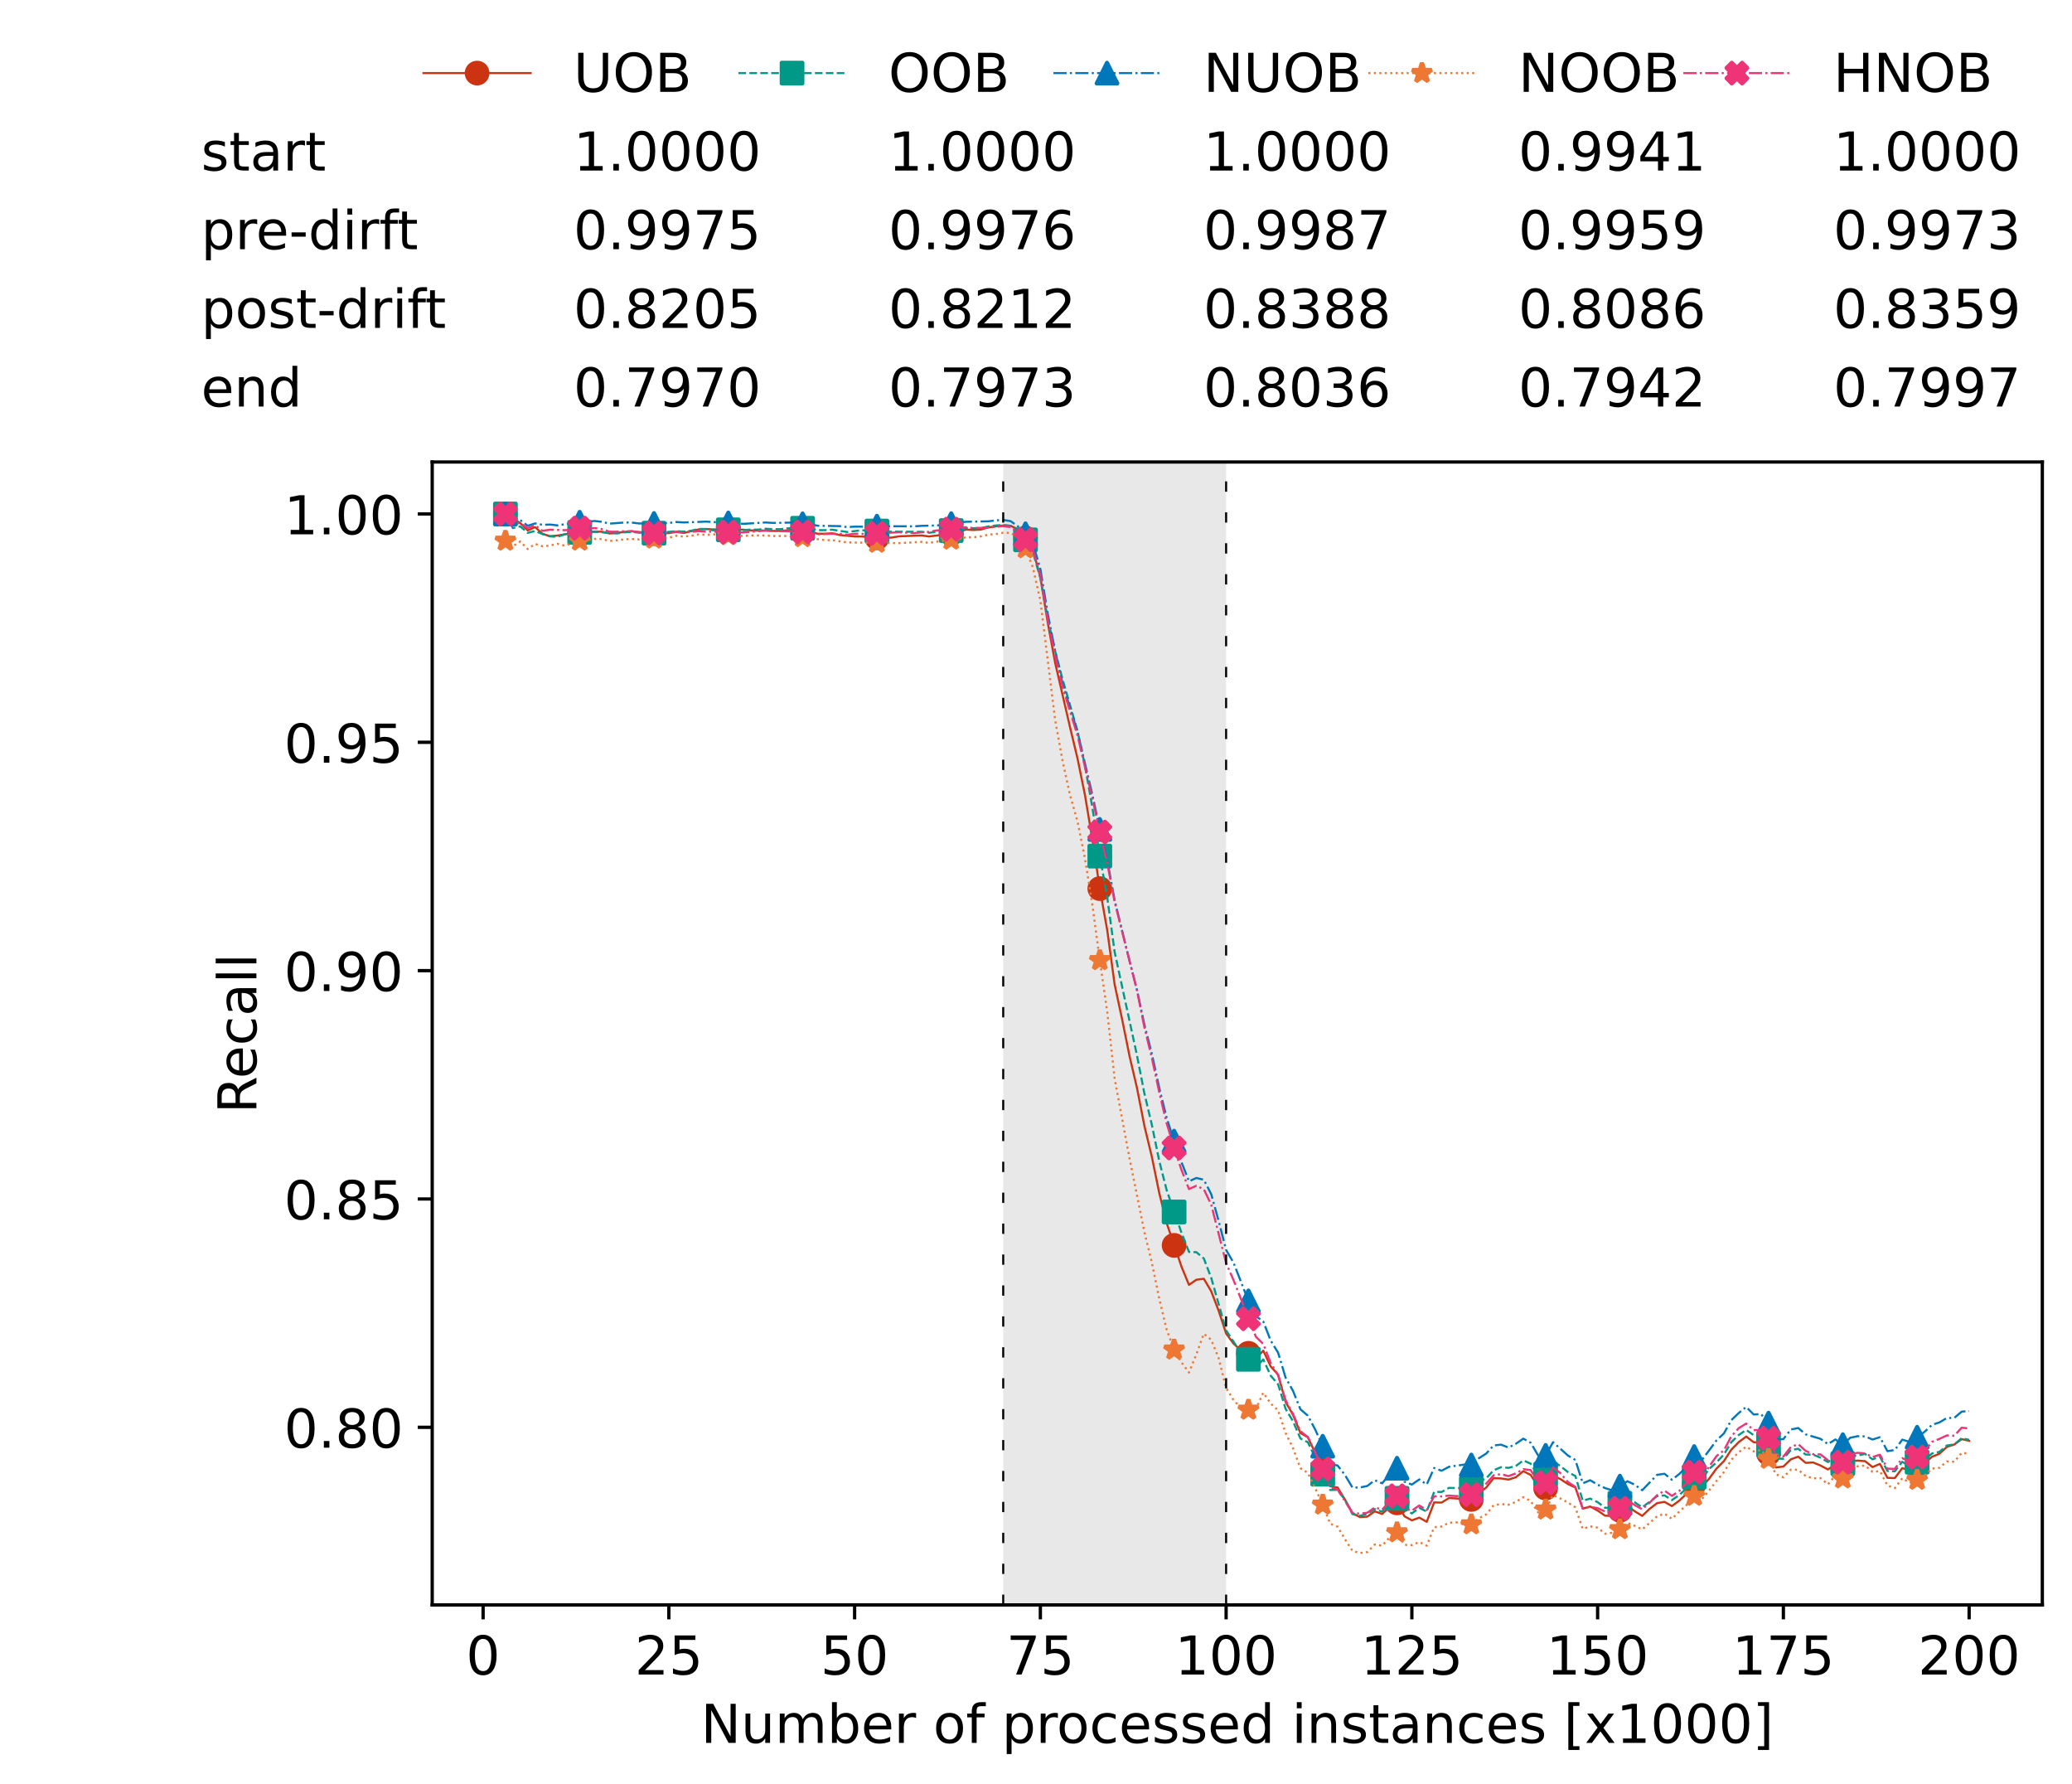 <?xml version="1.0" encoding="utf-8" standalone="no"?>
<!DOCTYPE svg PUBLIC "-//W3C//DTD SVG 1.1//EN"
  "http://www.w3.org/Graphics/SVG/1.1/DTD/svg11.dtd">
<!-- Created with matplotlib (https://matplotlib.org/) -->
<svg height="432.615pt" version="1.1" viewBox="0 0 502.65 432.615" width="502.65pt" xmlns="http://www.w3.org/2000/svg" xmlns:xlink="http://www.w3.org/1999/xlink">
 <defs>
  <style type="text/css">*{stroke-linecap:butt;stroke-linejoin:round;}</style>
 </defs>
 <g id="figure_1">
  <g id="patch_1">
   <path d="M 0 432.615 
L 502.65 432.615 
L 502.65 0 
L 0 0 
z
" style="fill:#ffffff;"/>
  </g>
  <g id="axes_1">
   <g id="patch_2">
    <path d="M 104.85 389.252 
L 495.45 389.252 
L 495.45 112.052 
L 104.85 112.052 
z
" style="fill:#ffffff;"/>
   </g>
   <g id="patch_3">
    <path clip-path="url(#p906051866c)" d="M 297.446 389.252 
L 297.446 112.052 
L 243.372 112.052 
L 243.372 389.252 
z
" style="fill:#d3d3d3;opacity:0.5;"/>
   </g>
   <g id="matplotlib.axis_1">
    <g id="xtick_1">
     <g id="line2d_1">
      <defs>
       <path d="M 0 0 
L 0 3.5 
" id="ma86a0962d2" style="stroke:#000000;stroke-width:0.8;"/>
      </defs>
      <g>
       <use style="stroke:#000000;stroke-width:0.8;" x="117.197" xlink:href="#ma86a0962d2" y="389.252"/>
      </g>
     </g>
     <g id="text_1">
      <!-- 0 -->
      <g transform="translate(113.061 406.13)scale(0.13 -0.13)">
       <defs>
        <path d="M 31.781 66.406 
Q 24.172 66.406 20.328 58.906 
Q 16.5 51.422 16.5 36.375 
Q 16.5 21.391 20.328 13.891 
Q 24.172 6.391 31.781 6.391 
Q 39.453 6.391 43.281 13.891 
Q 47.125 21.391 47.125 36.375 
Q 47.125 51.422 43.281 58.906 
Q 39.453 66.406 31.781 66.406 
z
M 31.781 74.219 
Q 44.047 74.219 50.516 64.516 
Q 56.984 54.828 56.984 36.375 
Q 56.984 17.969 50.516 8.266 
Q 44.047 -1.422 31.781 -1.422 
Q 19.531 -1.422 13.062 8.266 
Q 6.594 17.969 6.594 36.375 
Q 6.594 54.828 13.062 64.516 
Q 19.531 74.219 31.781 74.219 
z
" id="DejaVuSans-48"/>
       </defs>
       <use xlink:href="#DejaVuSans-48"/>
      </g>
     </g>
    </g>
    <g id="xtick_2">
     <g id="line2d_2">
      <g>
       <use style="stroke:#000000;stroke-width:0.8;" x="162.259" xlink:href="#ma86a0962d2" y="389.252"/>
      </g>
     </g>
     <g id="text_2">
      <!-- 25 -->
      <g transform="translate(153.988 406.13)scale(0.13 -0.13)">
       <defs>
        <path d="M 19.188 8.297 
L 53.609 8.297 
L 53.609 0 
L 7.328 0 
L 7.328 8.297 
Q 12.938 14.109 22.625 23.891 
Q 32.328 33.688 34.812 36.531 
Q 39.547 41.844 41.422 45.531 
Q 43.312 49.219 43.312 52.781 
Q 43.312 58.594 39.234 62.25 
Q 35.156 65.922 28.609 65.922 
Q 23.969 65.922 18.812 64.312 
Q 13.672 62.703 7.812 59.422 
L 7.812 69.391 
Q 13.766 71.781 18.938 73 
Q 24.125 74.219 28.422 74.219 
Q 39.75 74.219 46.484 68.547 
Q 53.219 62.891 53.219 53.422 
Q 53.219 48.922 51.531 44.891 
Q 49.859 40.875 45.406 35.406 
Q 44.188 33.984 37.641 27.219 
Q 31.109 20.453 19.188 8.297 
z
" id="DejaVuSans-50"/>
        <path d="M 10.797 72.906 
L 49.516 72.906 
L 49.516 64.594 
L 19.828 64.594 
L 19.828 46.734 
Q 21.969 47.469 24.109 47.828 
Q 26.266 48.188 28.422 48.188 
Q 40.625 48.188 47.75 41.5 
Q 54.891 34.812 54.891 23.391 
Q 54.891 11.625 47.562 5.094 
Q 40.234 -1.422 26.906 -1.422 
Q 22.312 -1.422 17.547 -0.641 
Q 12.797 0.141 7.719 1.703 
L 7.719 11.625 
Q 12.109 9.234 16.797 8.062 
Q 21.484 6.891 26.703 6.891 
Q 35.156 6.891 40.078 11.328 
Q 45.016 15.766 45.016 23.391 
Q 45.016 31 40.078 35.438 
Q 35.156 39.891 26.703 39.891 
Q 22.75 39.891 18.812 39.016 
Q 14.891 38.141 10.797 36.281 
z
" id="DejaVuSans-53"/>
       </defs>
       <use xlink:href="#DejaVuSans-50"/>
       <use x="63.623" xlink:href="#DejaVuSans-53"/>
      </g>
     </g>
    </g>
    <g id="xtick_3">
     <g id="line2d_3">
      <g>
       <use style="stroke:#000000;stroke-width:0.8;" x="207.322" xlink:href="#ma86a0962d2" y="389.252"/>
      </g>
     </g>
     <g id="text_3">
      <!-- 50 -->
      <g transform="translate(199.05 406.13)scale(0.13 -0.13)">
       <use xlink:href="#DejaVuSans-53"/>
       <use x="63.623" xlink:href="#DejaVuSans-48"/>
      </g>
     </g>
    </g>
    <g id="xtick_4">
     <g id="line2d_4">
      <g>
       <use style="stroke:#000000;stroke-width:0.8;" x="252.384" xlink:href="#ma86a0962d2" y="389.252"/>
      </g>
     </g>
     <g id="text_4">
      <!-- 75 -->
      <g transform="translate(244.113 406.13)scale(0.13 -0.13)">
       <defs>
        <path d="M 8.203 72.906 
L 55.078 72.906 
L 55.078 68.703 
L 28.609 0 
L 18.312 0 
L 43.219 64.594 
L 8.203 64.594 
z
" id="DejaVuSans-55"/>
       </defs>
       <use xlink:href="#DejaVuSans-55"/>
       <use x="63.623" xlink:href="#DejaVuSans-53"/>
      </g>
     </g>
    </g>
    <g id="xtick_5">
     <g id="line2d_5">
      <g>
       <use style="stroke:#000000;stroke-width:0.8;" x="297.446" xlink:href="#ma86a0962d2" y="389.252"/>
      </g>
     </g>
     <g id="text_5">
      <!-- 100 -->
      <g transform="translate(285.039 406.13)scale(0.13 -0.13)">
       <defs>
        <path d="M 12.406 8.297 
L 28.516 8.297 
L 28.516 63.922 
L 10.984 60.406 
L 10.984 69.391 
L 28.422 72.906 
L 38.281 72.906 
L 38.281 8.297 
L 54.391 8.297 
L 54.391 0 
L 12.406 0 
z
" id="DejaVuSans-49"/>
       </defs>
       <use xlink:href="#DejaVuSans-49"/>
       <use x="63.623" xlink:href="#DejaVuSans-48"/>
       <use x="127.246" xlink:href="#DejaVuSans-48"/>
      </g>
     </g>
    </g>
    <g id="xtick_6">
     <g id="line2d_6">
      <g>
       <use style="stroke:#000000;stroke-width:0.8;" x="342.509" xlink:href="#ma86a0962d2" y="389.252"/>
      </g>
     </g>
     <g id="text_6">
      <!-- 125 -->
      <g transform="translate(330.102 406.13)scale(0.13 -0.13)">
       <use xlink:href="#DejaVuSans-49"/>
       <use x="63.623" xlink:href="#DejaVuSans-50"/>
       <use x="127.246" xlink:href="#DejaVuSans-53"/>
      </g>
     </g>
    </g>
    <g id="xtick_7">
     <g id="line2d_7">
      <g>
       <use style="stroke:#000000;stroke-width:0.8;" x="387.571" xlink:href="#ma86a0962d2" y="389.252"/>
      </g>
     </g>
     <g id="text_7">
      <!-- 150 -->
      <g transform="translate(375.164 406.13)scale(0.13 -0.13)">
       <use xlink:href="#DejaVuSans-49"/>
       <use x="63.623" xlink:href="#DejaVuSans-53"/>
       <use x="127.246" xlink:href="#DejaVuSans-48"/>
      </g>
     </g>
    </g>
    <g id="xtick_8">
     <g id="line2d_8">
      <g>
       <use style="stroke:#000000;stroke-width:0.8;" x="432.633" xlink:href="#ma86a0962d2" y="389.252"/>
      </g>
     </g>
     <g id="text_8">
      <!-- 175 -->
      <g transform="translate(420.226 406.13)scale(0.13 -0.13)">
       <use xlink:href="#DejaVuSans-49"/>
       <use x="63.623" xlink:href="#DejaVuSans-55"/>
       <use x="127.246" xlink:href="#DejaVuSans-53"/>
      </g>
     </g>
    </g>
    <g id="xtick_9">
     <g id="line2d_9">
      <g>
       <use style="stroke:#000000;stroke-width:0.8;" x="477.695" xlink:href="#ma86a0962d2" y="389.252"/>
      </g>
     </g>
     <g id="text_9">
      <!-- 200 -->
      <g transform="translate(465.289 406.13)scale(0.13 -0.13)">
       <use xlink:href="#DejaVuSans-50"/>
       <use x="63.623" xlink:href="#DejaVuSans-48"/>
       <use x="127.246" xlink:href="#DejaVuSans-48"/>
      </g>
     </g>
    </g>
    <g id="text_10">
     <!-- Number of processed instances [x1000] -->
     <g transform="translate(170.025 422.711)scale(0.13 -0.13)">
      <defs>
       <path d="M 9.812 72.906 
L 23.094 72.906 
L 55.422 11.922 
L 55.422 72.906 
L 64.984 72.906 
L 64.984 0 
L 51.703 0 
L 19.391 60.984 
L 19.391 0 
L 9.812 0 
z
" id="DejaVuSans-78"/>
       <path d="M 8.5 21.578 
L 8.5 54.688 
L 17.484 54.688 
L 17.484 21.922 
Q 17.484 14.156 20.5 10.266 
Q 23.531 6.391 29.594 6.391 
Q 36.859 6.391 41.078 11.031 
Q 45.312 15.672 45.312 23.688 
L 45.312 54.688 
L 54.297 54.688 
L 54.297 0 
L 45.312 0 
L 45.312 8.406 
Q 42.047 3.422 37.719 1 
Q 33.406 -1.422 27.688 -1.422 
Q 18.266 -1.422 13.375 4.438 
Q 8.5 10.297 8.5 21.578 
z
M 31.109 56 
z
" id="DejaVuSans-117"/>
       <path d="M 52 44.188 
Q 55.375 50.25 60.062 53.125 
Q 64.75 56 71.094 56 
Q 79.641 56 84.281 50.016 
Q 88.922 44.047 88.922 33.016 
L 88.922 0 
L 79.891 0 
L 79.891 32.719 
Q 79.891 40.578 77.094 44.375 
Q 74.312 48.188 68.609 48.188 
Q 61.625 48.188 57.562 43.547 
Q 53.516 38.922 53.516 30.906 
L 53.516 0 
L 44.484 0 
L 44.484 32.719 
Q 44.484 40.625 41.703 44.406 
Q 38.922 48.188 33.109 48.188 
Q 26.219 48.188 22.156 43.531 
Q 18.109 38.875 18.109 30.906 
L 18.109 0 
L 9.078 0 
L 9.078 54.688 
L 18.109 54.688 
L 18.109 46.188 
Q 21.188 51.219 25.484 53.609 
Q 29.781 56 35.688 56 
Q 41.656 56 45.828 52.969 
Q 50 49.953 52 44.188 
z
" id="DejaVuSans-109"/>
       <path d="M 48.688 27.297 
Q 48.688 37.203 44.609 42.844 
Q 40.531 48.484 33.406 48.484 
Q 26.266 48.484 22.188 42.844 
Q 18.109 37.203 18.109 27.297 
Q 18.109 17.391 22.188 11.75 
Q 26.266 6.109 33.406 6.109 
Q 40.531 6.109 44.609 11.75 
Q 48.688 17.391 48.688 27.297 
z
M 18.109 46.391 
Q 20.953 51.266 25.266 53.625 
Q 29.594 56 35.594 56 
Q 45.562 56 51.781 48.094 
Q 58.016 40.188 58.016 27.297 
Q 58.016 14.406 51.781 6.484 
Q 45.562 -1.422 35.594 -1.422 
Q 29.594 -1.422 25.266 0.953 
Q 20.953 3.328 18.109 8.203 
L 18.109 0 
L 9.078 0 
L 9.078 75.984 
L 18.109 75.984 
z
" id="DejaVuSans-98"/>
       <path d="M 56.203 29.594 
L 56.203 25.203 
L 14.891 25.203 
Q 15.484 15.922 20.484 11.062 
Q 25.484 6.203 34.422 6.203 
Q 39.594 6.203 44.453 7.469 
Q 49.312 8.734 54.109 11.281 
L 54.109 2.781 
Q 49.266 0.734 44.188 -0.344 
Q 39.109 -1.422 33.891 -1.422 
Q 20.797 -1.422 13.156 6.188 
Q 5.516 13.812 5.516 26.812 
Q 5.516 40.234 12.766 48.109 
Q 20.016 56 32.328 56 
Q 43.359 56 49.781 48.891 
Q 56.203 41.797 56.203 29.594 
z
M 47.219 32.234 
Q 47.125 39.594 43.094 43.984 
Q 39.062 48.391 32.422 48.391 
Q 24.906 48.391 20.391 44.141 
Q 15.875 39.891 15.188 32.172 
z
" id="DejaVuSans-101"/>
       <path d="M 41.109 46.297 
Q 39.594 47.172 37.812 47.578 
Q 36.031 48 33.891 48 
Q 26.266 48 22.188 43.047 
Q 18.109 38.094 18.109 28.812 
L 18.109 0 
L 9.078 0 
L 9.078 54.688 
L 18.109 54.688 
L 18.109 46.188 
Q 20.953 51.172 25.484 53.578 
Q 30.031 56 36.531 56 
Q 37.453 56 38.578 55.875 
Q 39.703 55.766 41.062 55.516 
z
" id="DejaVuSans-114"/>
       <path id="DejaVuSans-32"/>
       <path d="M 30.609 48.391 
Q 23.391 48.391 19.188 42.75 
Q 14.984 37.109 14.984 27.297 
Q 14.984 17.484 19.156 11.844 
Q 23.344 6.203 30.609 6.203 
Q 37.797 6.203 41.984 11.859 
Q 46.188 17.531 46.188 27.297 
Q 46.188 37.016 41.984 42.703 
Q 37.797 48.391 30.609 48.391 
z
M 30.609 56 
Q 42.328 56 49.016 48.375 
Q 55.719 40.766 55.719 27.297 
Q 55.719 13.875 49.016 6.219 
Q 42.328 -1.422 30.609 -1.422 
Q 18.844 -1.422 12.172 6.219 
Q 5.516 13.875 5.516 27.297 
Q 5.516 40.766 12.172 48.375 
Q 18.844 56 30.609 56 
z
" id="DejaVuSans-111"/>
       <path d="M 37.109 75.984 
L 37.109 68.5 
L 28.516 68.5 
Q 23.688 68.5 21.797 66.547 
Q 19.922 64.594 19.922 59.516 
L 19.922 54.688 
L 34.719 54.688 
L 34.719 47.703 
L 19.922 47.703 
L 19.922 0 
L 10.891 0 
L 10.891 47.703 
L 2.297 47.703 
L 2.297 54.688 
L 10.891 54.688 
L 10.891 58.5 
Q 10.891 67.625 15.141 71.797 
Q 19.391 75.984 28.609 75.984 
z
" id="DejaVuSans-102"/>
       <path d="M 18.109 8.203 
L 18.109 -20.797 
L 9.078 -20.797 
L 9.078 54.688 
L 18.109 54.688 
L 18.109 46.391 
Q 20.953 51.266 25.266 53.625 
Q 29.594 56 35.594 56 
Q 45.562 56 51.781 48.094 
Q 58.016 40.188 58.016 27.297 
Q 58.016 14.406 51.781 6.484 
Q 45.562 -1.422 35.594 -1.422 
Q 29.594 -1.422 25.266 0.953 
Q 20.953 3.328 18.109 8.203 
z
M 48.688 27.297 
Q 48.688 37.203 44.609 42.844 
Q 40.531 48.484 33.406 48.484 
Q 26.266 48.484 22.188 42.844 
Q 18.109 37.203 18.109 27.297 
Q 18.109 17.391 22.188 11.75 
Q 26.266 6.109 33.406 6.109 
Q 40.531 6.109 44.609 11.75 
Q 48.688 17.391 48.688 27.297 
z
" id="DejaVuSans-112"/>
       <path d="M 48.781 52.594 
L 48.781 44.188 
Q 44.969 46.297 41.141 47.344 
Q 37.312 48.391 33.406 48.391 
Q 24.656 48.391 19.812 42.844 
Q 14.984 37.312 14.984 27.297 
Q 14.984 17.281 19.812 11.734 
Q 24.656 6.203 33.406 6.203 
Q 37.312 6.203 41.141 7.25 
Q 44.969 8.297 48.781 10.406 
L 48.781 2.094 
Q 45.016 0.344 40.984 -0.531 
Q 36.969 -1.422 32.422 -1.422 
Q 20.062 -1.422 12.781 6.344 
Q 5.516 14.109 5.516 27.297 
Q 5.516 40.672 12.859 48.328 
Q 20.219 56 33.016 56 
Q 37.156 56 41.109 55.141 
Q 45.062 54.297 48.781 52.594 
z
" id="DejaVuSans-99"/>
       <path d="M 44.281 53.078 
L 44.281 44.578 
Q 40.484 46.531 36.375 47.5 
Q 32.281 48.484 27.875 48.484 
Q 21.188 48.484 17.844 46.438 
Q 14.5 44.391 14.5 40.281 
Q 14.5 37.156 16.891 35.375 
Q 19.281 33.594 26.516 31.984 
L 29.594 31.297 
Q 39.156 29.25 43.188 25.516 
Q 47.219 21.781 47.219 15.094 
Q 47.219 7.469 41.188 3.016 
Q 35.156 -1.422 24.609 -1.422 
Q 20.219 -1.422 15.453 -0.562 
Q 10.688 0.297 5.422 2 
L 5.422 11.281 
Q 10.406 8.688 15.234 7.391 
Q 20.062 6.109 24.812 6.109 
Q 31.156 6.109 34.562 8.281 
Q 37.984 10.453 37.984 14.406 
Q 37.984 18.062 35.516 20.016 
Q 33.062 21.969 24.703 23.781 
L 21.578 24.516 
Q 13.234 26.266 9.516 29.906 
Q 5.812 33.547 5.812 39.891 
Q 5.812 47.609 11.281 51.797 
Q 16.75 56 26.812 56 
Q 31.781 56 36.172 55.266 
Q 40.578 54.547 44.281 53.078 
z
" id="DejaVuSans-115"/>
       <path d="M 45.406 46.391 
L 45.406 75.984 
L 54.391 75.984 
L 54.391 0 
L 45.406 0 
L 45.406 8.203 
Q 42.578 3.328 38.25 0.953 
Q 33.938 -1.422 27.875 -1.422 
Q 17.969 -1.422 11.734 6.484 
Q 5.516 14.406 5.516 27.297 
Q 5.516 40.188 11.734 48.094 
Q 17.969 56 27.875 56 
Q 33.938 56 38.25 53.625 
Q 42.578 51.266 45.406 46.391 
z
M 14.797 27.297 
Q 14.797 17.391 18.875 11.75 
Q 22.953 6.109 30.078 6.109 
Q 37.203 6.109 41.297 11.75 
Q 45.406 17.391 45.406 27.297 
Q 45.406 37.203 41.297 42.844 
Q 37.203 48.484 30.078 48.484 
Q 22.953 48.484 18.875 42.844 
Q 14.797 37.203 14.797 27.297 
z
" id="DejaVuSans-100"/>
       <path d="M 9.422 54.688 
L 18.406 54.688 
L 18.406 0 
L 9.422 0 
z
M 9.422 75.984 
L 18.406 75.984 
L 18.406 64.594 
L 9.422 64.594 
z
" id="DejaVuSans-105"/>
       <path d="M 54.891 33.016 
L 54.891 0 
L 45.906 0 
L 45.906 32.719 
Q 45.906 40.484 42.875 44.328 
Q 39.844 48.188 33.797 48.188 
Q 26.516 48.188 22.312 43.547 
Q 18.109 38.922 18.109 30.906 
L 18.109 0 
L 9.078 0 
L 9.078 54.688 
L 18.109 54.688 
L 18.109 46.188 
Q 21.344 51.125 25.703 53.562 
Q 30.078 56 35.797 56 
Q 45.219 56 50.047 50.172 
Q 54.891 44.344 54.891 33.016 
z
" id="DejaVuSans-110"/>
       <path d="M 18.312 70.219 
L 18.312 54.688 
L 36.812 54.688 
L 36.812 47.703 
L 18.312 47.703 
L 18.312 18.016 
Q 18.312 11.328 20.141 9.422 
Q 21.969 7.516 27.594 7.516 
L 36.812 7.516 
L 36.812 0 
L 27.594 0 
Q 17.188 0 13.234 3.875 
Q 9.281 7.766 9.281 18.016 
L 9.281 47.703 
L 2.688 47.703 
L 2.688 54.688 
L 9.281 54.688 
L 9.281 70.219 
z
" id="DejaVuSans-116"/>
       <path d="M 34.281 27.484 
Q 23.391 27.484 19.188 25 
Q 14.984 22.516 14.984 16.5 
Q 14.984 11.719 18.141 8.906 
Q 21.297 6.109 26.703 6.109 
Q 34.188 6.109 38.703 11.406 
Q 43.219 16.703 43.219 25.484 
L 43.219 27.484 
z
M 52.203 31.203 
L 52.203 0 
L 43.219 0 
L 43.219 8.297 
Q 40.141 3.328 35.547 0.953 
Q 30.953 -1.422 24.312 -1.422 
Q 15.922 -1.422 10.953 3.297 
Q 6 8.016 6 15.922 
Q 6 25.141 12.172 29.828 
Q 18.359 34.516 30.609 34.516 
L 43.219 34.516 
L 43.219 35.406 
Q 43.219 41.609 39.141 45 
Q 35.062 48.391 27.688 48.391 
Q 23 48.391 18.547 47.266 
Q 14.109 46.141 10.016 43.891 
L 10.016 52.203 
Q 14.938 54.109 19.578 55.047 
Q 24.219 56 28.609 56 
Q 40.484 56 46.344 49.844 
Q 52.203 43.703 52.203 31.203 
z
" id="DejaVuSans-97"/>
       <path d="M 8.594 75.984 
L 29.297 75.984 
L 29.297 69 
L 17.578 69 
L 17.578 -6.203 
L 29.297 -6.203 
L 29.297 -13.188 
L 8.594 -13.188 
z
" id="DejaVuSans-91"/>
       <path d="M 54.891 54.688 
L 35.109 28.078 
L 55.906 0 
L 45.312 0 
L 29.391 21.484 
L 13.484 0 
L 2.875 0 
L 24.125 28.609 
L 4.688 54.688 
L 15.281 54.688 
L 29.781 35.203 
L 44.281 54.688 
z
" id="DejaVuSans-120"/>
       <path d="M 30.422 75.984 
L 30.422 -13.188 
L 9.719 -13.188 
L 9.719 -6.203 
L 21.391 -6.203 
L 21.391 69 
L 9.719 69 
L 9.719 75.984 
z
" id="DejaVuSans-93"/>
      </defs>
      <use xlink:href="#DejaVuSans-78"/>
      <use x="74.805" xlink:href="#DejaVuSans-117"/>
      <use x="138.184" xlink:href="#DejaVuSans-109"/>
      <use x="235.596" xlink:href="#DejaVuSans-98"/>
      <use x="299.072" xlink:href="#DejaVuSans-101"/>
      <use x="360.596" xlink:href="#DejaVuSans-114"/>
      <use x="401.709" xlink:href="#DejaVuSans-32"/>
      <use x="433.496" xlink:href="#DejaVuSans-111"/>
      <use x="494.678" xlink:href="#DejaVuSans-102"/>
      <use x="529.883" xlink:href="#DejaVuSans-32"/>
      <use x="561.67" xlink:href="#DejaVuSans-112"/>
      <use x="625.146" xlink:href="#DejaVuSans-114"/>
      <use x="664.01" xlink:href="#DejaVuSans-111"/>
      <use x="725.191" xlink:href="#DejaVuSans-99"/>
      <use x="780.172" xlink:href="#DejaVuSans-101"/>
      <use x="841.695" xlink:href="#DejaVuSans-115"/>
      <use x="893.795" xlink:href="#DejaVuSans-115"/>
      <use x="945.895" xlink:href="#DejaVuSans-101"/>
      <use x="1007.418" xlink:href="#DejaVuSans-100"/>
      <use x="1070.895" xlink:href="#DejaVuSans-32"/>
      <use x="1102.682" xlink:href="#DejaVuSans-105"/>
      <use x="1130.465" xlink:href="#DejaVuSans-110"/>
      <use x="1193.844" xlink:href="#DejaVuSans-115"/>
      <use x="1245.943" xlink:href="#DejaVuSans-116"/>
      <use x="1285.152" xlink:href="#DejaVuSans-97"/>
      <use x="1346.432" xlink:href="#DejaVuSans-110"/>
      <use x="1409.811" xlink:href="#DejaVuSans-99"/>
      <use x="1464.791" xlink:href="#DejaVuSans-101"/>
      <use x="1526.314" xlink:href="#DejaVuSans-115"/>
      <use x="1578.414" xlink:href="#DejaVuSans-32"/>
      <use x="1610.201" xlink:href="#DejaVuSans-91"/>
      <use x="1649.215" xlink:href="#DejaVuSans-120"/>
      <use x="1708.395" xlink:href="#DejaVuSans-49"/>
      <use x="1772.018" xlink:href="#DejaVuSans-48"/>
      <use x="1835.641" xlink:href="#DejaVuSans-48"/>
      <use x="1899.264" xlink:href="#DejaVuSans-48"/>
      <use x="1962.887" xlink:href="#DejaVuSans-93"/>
     </g>
    </g>
   </g>
   <g id="matplotlib.axis_2">
    <g id="ytick_1">
     <g id="line2d_10">
      <defs>
       <path d="M 0 0 
L -3.5 0 
" id="m8509c2743b" style="stroke:#000000;stroke-width:0.8;"/>
      </defs>
      <g>
       <use style="stroke:#000000;stroke-width:0.8;" x="104.85" xlink:href="#m8509c2743b" y="346.171"/>
      </g>
     </g>
     <g id="text_11">
      <!-- 0.80 -->
      <g transform="translate(68.905 351.11)scale(0.13 -0.13)">
       <defs>
        <path d="M 10.688 12.406 
L 21 12.406 
L 21 0 
L 10.688 0 
z
" id="DejaVuSans-46"/>
        <path d="M 31.781 34.625 
Q 24.75 34.625 20.719 30.859 
Q 16.703 27.094 16.703 20.516 
Q 16.703 13.922 20.719 10.156 
Q 24.75 6.391 31.781 6.391 
Q 38.812 6.391 42.859 10.172 
Q 46.922 13.969 46.922 20.516 
Q 46.922 27.094 42.891 30.859 
Q 38.875 34.625 31.781 34.625 
z
M 21.922 38.812 
Q 15.578 40.375 12.031 44.719 
Q 8.5 49.078 8.5 55.328 
Q 8.5 64.062 14.719 69.141 
Q 20.953 74.219 31.781 74.219 
Q 42.672 74.219 48.875 69.141 
Q 55.078 64.062 55.078 55.328 
Q 55.078 49.078 51.531 44.719 
Q 48 40.375 41.703 38.812 
Q 48.828 37.156 52.797 32.312 
Q 56.781 27.484 56.781 20.516 
Q 56.781 9.906 50.312 4.234 
Q 43.844 -1.422 31.781 -1.422 
Q 19.734 -1.422 13.25 4.234 
Q 6.781 9.906 6.781 20.516 
Q 6.781 27.484 10.781 32.312 
Q 14.797 37.156 21.922 38.812 
z
M 18.312 54.391 
Q 18.312 48.734 21.844 45.562 
Q 25.391 42.391 31.781 42.391 
Q 38.141 42.391 41.719 45.562 
Q 45.312 48.734 45.312 54.391 
Q 45.312 60.062 41.719 63.234 
Q 38.141 66.406 31.781 66.406 
Q 25.391 66.406 21.844 63.234 
Q 18.312 60.062 18.312 54.391 
z
" id="DejaVuSans-56"/>
       </defs>
       <use xlink:href="#DejaVuSans-48"/>
       <use x="63.623" xlink:href="#DejaVuSans-46"/>
       <use x="95.41" xlink:href="#DejaVuSans-56"/>
       <use x="159.033" xlink:href="#DejaVuSans-48"/>
      </g>
     </g>
    </g>
    <g id="ytick_2">
     <g id="line2d_11">
      <g>
       <use style="stroke:#000000;stroke-width:0.8;" x="104.85" xlink:href="#m8509c2743b" y="290.791"/>
      </g>
     </g>
     <g id="text_12">
      <!-- 0.85 -->
      <g transform="translate(68.905 295.73)scale(0.13 -0.13)">
       <use xlink:href="#DejaVuSans-48"/>
       <use x="63.623" xlink:href="#DejaVuSans-46"/>
       <use x="95.41" xlink:href="#DejaVuSans-56"/>
       <use x="159.033" xlink:href="#DejaVuSans-53"/>
      </g>
     </g>
    </g>
    <g id="ytick_3">
     <g id="line2d_12">
      <g>
       <use style="stroke:#000000;stroke-width:0.8;" x="104.85" xlink:href="#m8509c2743b" y="235.412"/>
      </g>
     </g>
     <g id="text_13">
      <!-- 0.90 -->
      <g transform="translate(68.905 240.35)scale(0.13 -0.13)">
       <defs>
        <path d="M 10.984 1.516 
L 10.984 10.5 
Q 14.703 8.734 18.5 7.812 
Q 22.312 6.891 25.984 6.891 
Q 35.75 6.891 40.891 13.453 
Q 46.047 20.016 46.781 33.406 
Q 43.953 29.203 39.594 26.953 
Q 35.25 24.703 29.984 24.703 
Q 19.047 24.703 12.672 31.312 
Q 6.297 37.938 6.297 49.422 
Q 6.297 60.641 12.938 67.422 
Q 19.578 74.219 30.609 74.219 
Q 43.266 74.219 49.922 64.516 
Q 56.594 54.828 56.594 36.375 
Q 56.594 19.141 48.406 8.859 
Q 40.234 -1.422 26.422 -1.422 
Q 22.703 -1.422 18.891 -0.688 
Q 15.094 0.047 10.984 1.516 
z
M 30.609 32.422 
Q 37.25 32.422 41.125 36.953 
Q 45.016 41.5 45.016 49.422 
Q 45.016 57.281 41.125 61.844 
Q 37.25 66.406 30.609 66.406 
Q 23.969 66.406 20.094 61.844 
Q 16.219 57.281 16.219 49.422 
Q 16.219 41.5 20.094 36.953 
Q 23.969 32.422 30.609 32.422 
z
" id="DejaVuSans-57"/>
       </defs>
       <use xlink:href="#DejaVuSans-48"/>
       <use x="63.623" xlink:href="#DejaVuSans-46"/>
       <use x="95.41" xlink:href="#DejaVuSans-57"/>
       <use x="159.033" xlink:href="#DejaVuSans-48"/>
      </g>
     </g>
    </g>
    <g id="ytick_4">
     <g id="line2d_13">
      <g>
       <use style="stroke:#000000;stroke-width:0.8;" x="104.85" xlink:href="#m8509c2743b" y="180.032"/>
      </g>
     </g>
     <g id="text_14">
      <!-- 0.95 -->
      <g transform="translate(68.905 184.971)scale(0.13 -0.13)">
       <use xlink:href="#DejaVuSans-48"/>
       <use x="63.623" xlink:href="#DejaVuSans-46"/>
       <use x="95.41" xlink:href="#DejaVuSans-57"/>
       <use x="159.033" xlink:href="#DejaVuSans-53"/>
      </g>
     </g>
    </g>
    <g id="ytick_5">
     <g id="line2d_14">
      <g>
       <use style="stroke:#000000;stroke-width:0.8;" x="104.85" xlink:href="#m8509c2743b" y="124.652"/>
      </g>
     </g>
     <g id="text_15">
      <!-- 1.00 -->
      <g transform="translate(68.905 129.591)scale(0.13 -0.13)">
       <use xlink:href="#DejaVuSans-49"/>
       <use x="63.623" xlink:href="#DejaVuSans-46"/>
       <use x="95.41" xlink:href="#DejaVuSans-48"/>
       <use x="159.033" xlink:href="#DejaVuSans-48"/>
      </g>
     </g>
    </g>
    <g id="text_16">
     <!-- Recall -->
     <g transform="translate(62.201 270.044)rotate(-90)scale(0.13 -0.13)">
      <defs>
       <path d="M 44.391 34.188 
Q 47.562 33.109 50.562 29.594 
Q 53.562 26.078 56.594 19.922 
L 66.609 0 
L 56 0 
L 46.688 18.703 
Q 43.062 26.031 39.672 28.422 
Q 36.281 30.812 30.422 30.812 
L 19.672 30.812 
L 19.672 0 
L 9.812 0 
L 9.812 72.906 
L 32.078 72.906 
Q 44.578 72.906 50.734 67.672 
Q 56.891 62.453 56.891 51.906 
Q 56.891 45.016 53.688 40.469 
Q 50.484 35.938 44.391 34.188 
z
M 19.672 64.797 
L 19.672 38.922 
L 32.078 38.922 
Q 39.203 38.922 42.844 42.219 
Q 46.484 45.516 46.484 51.906 
Q 46.484 58.297 42.844 61.547 
Q 39.203 64.797 32.078 64.797 
z
" id="DejaVuSans-82"/>
       <path d="M 9.422 75.984 
L 18.406 75.984 
L 18.406 0 
L 9.422 0 
z
" id="DejaVuSans-108"/>
      </defs>
      <use xlink:href="#DejaVuSans-82"/>
      <use x="64.982" xlink:href="#DejaVuSans-101"/>
      <use x="126.506" xlink:href="#DejaVuSans-99"/>
      <use x="181.486" xlink:href="#DejaVuSans-97"/>
      <use x="242.766" xlink:href="#DejaVuSans-108"/>
      <use x="270.549" xlink:href="#DejaVuSans-108"/>
     </g>
    </g>
   </g>
   <g id="line2d_15"/>
   <g id="line2d_16"/>
   <g id="line2d_17"/>
   <g id="line2d_18"/>
   <g id="line2d_19"/>
   <g id="line2d_20">
    <path clip-path="url(#p906051866c)" d="M 122.605 124.652 
L 126.21 126.872 
L 128.012 128.649 
L 129.815 127.85 
L 131.617 129.471 
L 133.419 130.041 
L 135.222 129.891 
L 138.827 129.301 
L 140.629 129.09 
L 142.432 129.113 
L 144.234 128.947 
L 146.037 128.96 
L 147.839 129.393 
L 153.247 128.846 
L 155.049 129.074 
L 156.852 129.073 
L 158.654 129.411 
L 162.259 129.295 
L 164.062 128.939 
L 165.864 129.267 
L 169.469 128.401 
L 171.272 128.302 
L 173.074 128.407 
L 180.284 128.458 
L 182.087 128.651 
L 185.692 128.654 
L 187.494 128.767 
L 189.297 128.767 
L 192.902 128.444 
L 194.704 128.541 
L 196.507 128.876 
L 198.309 129.443 
L 200.112 129.445 
L 201.914 129.336 
L 203.717 129.769 
L 207.322 130.111 
L 209.124 130.123 
L 212.729 130.444 
L 214.532 130.468 
L 216.334 130.372 
L 218.137 130.072 
L 223.544 129.868 
L 225.347 130.107 
L 230.754 129.458 
L 232.557 129.014 
L 234.359 128.441 
L 236.162 128.544 
L 237.964 128.437 
L 239.767 127.897 
L 243.372 127.444 
L 245.174 127.525 
L 246.976 128.396 
L 248.779 130.492 
L 250.581 133.368 
L 252.384 139.963 
L 254.186 151.075 
L 255.989 160.851 
L 259.594 176.44 
L 261.396 183.953 
L 263.199 192.8 
L 265.001 203.631 
L 266.804 215.518 
L 268.606 225.618 
L 270.409 238.807 
L 272.211 247.205 
L 274.014 256.145 
L 275.816 263.829 
L 277.619 273.059 
L 279.421 280.54 
L 281.224 289.338 
L 283.026 296.648 
L 286.631 307.233 
L 288.434 311.623 
L 290.236 310.374 
L 292.039 310.145 
L 293.841 313.2 
L 295.644 317.936 
L 297.446 323.419 
L 299.249 325.894 
L 301.051 327.457 
L 302.854 328.226 
L 304.656 329.521 
L 306.459 327.575 
L 308.261 331.415 
L 310.064 333.419 
L 311.866 340.003 
L 313.669 343.139 
L 315.471 347.558 
L 317.274 348.58 
L 319.076 352.416 
L 322.681 360.474 
L 324.484 360.761 
L 326.286 363.709 
L 328.089 366.957 
L 329.891 367.951 
L 331.694 367.836 
L 333.496 366.556 
L 335.299 367.187 
L 337.101 365.519 
L 338.904 364.499 
L 340.706 367.747 
L 342.509 368.743 
L 344.311 368.081 
L 346.114 369.086 
L 347.916 364.386 
L 349.719 364.426 
L 351.521 363.32 
L 356.928 363.663 
L 358.731 362.139 
L 360.533 360.783 
L 362.336 358.513 
L 364.138 358.57 
L 365.941 358.848 
L 367.743 358.285 
L 369.546 356.812 
L 371.348 357.735 
L 373.151 360.605 
L 374.953 360.91 
L 376.756 357.92 
L 378.558 358.727 
L 380.361 359.933 
L 382.163 360.771 
L 383.966 365.9 
L 385.768 365.378 
L 387.571 366.354 
L 389.373 367.605 
L 391.176 367.654 
L 392.978 366.286 
L 394.781 365.24 
L 396.583 366.539 
L 398.386 367.654 
L 400.188 365.946 
L 401.991 364.565 
L 403.793 364.255 
L 405.596 365.277 
L 407.398 363.934 
L 409.201 362.243 
L 411.003 359.851 
L 412.806 360.667 
L 414.608 358.641 
L 416.411 356.176 
L 418.213 354.355 
L 420.016 351.577 
L 421.818 349.742 
L 423.621 348.412 
L 425.423 349.786 
L 427.226 349.88 
L 429.028 352.506 
L 430.831 355.897 
L 432.633 355.691 
L 434.436 353.943 
L 436.238 353.289 
L 438.041 354.794 
L 439.843 354.698 
L 441.646 355.438 
L 443.448 356.4 
L 445.251 355.174 
L 447.053 356.433 
L 448.856 354.419 
L 450.658 354.241 
L 452.461 354.386 
L 454.263 355.815 
L 456.066 355.04 
L 457.868 358.421 
L 459.671 358.485 
L 461.473 356.077 
L 463.276 356.547 
L 465.078 355.43 
L 466.881 354.877 
L 468.683 353.32 
L 470.485 352.579 
L 472.288 350.93 
L 474.09 350.348 
L 475.893 349.037 
L 477.695 349.442 
L 477.695 349.442 
" style="fill:none;stroke:#cc3311;stroke-linecap:square;stroke-width:0.5;"/>
    <defs>
     <path d="M 0 2.5 
C 0.663 2.5 1.299 2.237 1.768 1.768 
C 2.237 1.299 2.5 0.663 2.5 0 
C 2.5 -0.663 2.237 -1.299 1.768 -1.768 
C 1.299 -2.237 0.663 -2.5 0 -2.5 
C -0.663 -2.5 -1.299 -2.237 -1.768 -1.768 
C -2.237 -1.299 -2.5 -0.663 -2.5 0 
C -2.5 0.663 -2.237 1.299 -1.768 1.768 
C -1.299 2.237 -0.663 2.5 0 2.5 
z
" id="md54ac79883" style="stroke:#cc3311;"/>
    </defs>
    <g clip-path="url(#p906051866c)">
     <use style="fill:#cc3311;stroke:#cc3311;" x="122.605" xlink:href="#md54ac79883" y="124.652"/>
     <use style="fill:#cc3311;stroke:#cc3311;" x="140.629" xlink:href="#md54ac79883" y="129.09"/>
     <use style="fill:#cc3311;stroke:#cc3311;" x="158.654" xlink:href="#md54ac79883" y="129.411"/>
     <use style="fill:#cc3311;stroke:#cc3311;" x="176.679" xlink:href="#md54ac79883" y="128.282"/>
     <use style="fill:#cc3311;stroke:#cc3311;" x="194.704" xlink:href="#md54ac79883" y="128.541"/>
     <use style="fill:#cc3311;stroke:#cc3311;" x="212.729" xlink:href="#md54ac79883" y="130.444"/>
     <use style="fill:#cc3311;stroke:#cc3311;" x="230.754" xlink:href="#md54ac79883" y="129.458"/>
     <use style="fill:#cc3311;stroke:#cc3311;" x="248.779" xlink:href="#md54ac79883" y="130.492"/>
     <use style="fill:#cc3311;stroke:#cc3311;" x="266.804" xlink:href="#md54ac79883" y="215.518"/>
     <use style="fill:#cc3311;stroke:#cc3311;" x="284.829" xlink:href="#md54ac79883" y="302.045"/>
     <use style="fill:#cc3311;stroke:#cc3311;" x="302.854" xlink:href="#md54ac79883" y="328.226"/>
     <use style="fill:#cc3311;stroke:#cc3311;" x="320.879" xlink:href="#md54ac79883" y="356.536"/>
     <use style="fill:#cc3311;stroke:#cc3311;" x="338.904" xlink:href="#md54ac79883" y="364.499"/>
     <use style="fill:#cc3311;stroke:#cc3311;" x="356.928" xlink:href="#md54ac79883" y="363.663"/>
     <use style="fill:#cc3311;stroke:#cc3311;" x="374.953" xlink:href="#md54ac79883" y="360.91"/>
     <use style="fill:#cc3311;stroke:#cc3311;" x="392.978" xlink:href="#md54ac79883" y="366.286"/>
     <use style="fill:#cc3311;stroke:#cc3311;" x="411.003" xlink:href="#md54ac79883" y="359.851"/>
     <use style="fill:#cc3311;stroke:#cc3311;" x="429.028" xlink:href="#md54ac79883" y="352.506"/>
     <use style="fill:#cc3311;stroke:#cc3311;" x="447.053" xlink:href="#md54ac79883" y="356.433"/>
     <use style="fill:#cc3311;stroke:#cc3311;" x="465.078" xlink:href="#md54ac79883" y="355.43"/>
    </g>
   </g>
   <g id="line2d_21"/>
   <g id="line2d_22"/>
   <g id="line2d_23"/>
   <g id="line2d_24"/>
   <g id="line2d_25">
    <path clip-path="url(#p906051866c)" d="M 122.605 124.652 
L 124.407 128.077 
L 126.21 127.665 
L 128.012 129.244 
L 129.815 128.786 
L 131.617 129.533 
L 133.419 130.094 
L 135.222 130.199 
L 137.024 129.583 
L 140.629 129.109 
L 142.432 129.13 
L 144.234 128.963 
L 149.642 129.384 
L 151.444 129.106 
L 153.247 128.982 
L 155.049 129.203 
L 156.852 129.085 
L 158.654 129.311 
L 164.062 128.831 
L 165.864 128.934 
L 167.667 128.724 
L 169.469 128.284 
L 171.272 128.301 
L 173.074 128.629 
L 176.679 128.504 
L 178.482 128.479 
L 180.284 128.573 
L 182.087 128.446 
L 183.889 128.446 
L 185.692 128.23 
L 187.494 128.343 
L 189.297 128.343 
L 191.099 128.13 
L 196.507 128.126 
L 198.309 128.577 
L 200.112 128.581 
L 201.914 128.472 
L 205.519 129.023 
L 209.124 128.592 
L 210.927 128.799 
L 212.729 128.799 
L 214.532 128.929 
L 223.544 128.98 
L 225.347 129.22 
L 234.359 128.11 
L 237.964 128.102 
L 239.767 127.67 
L 241.569 127.444 
L 243.372 127.331 
L 245.174 127.527 
L 246.976 128.613 
L 248.779 130.935 
L 250.581 133.929 
L 252.384 140.184 
L 254.186 150.195 
L 255.989 157.992 
L 257.791 164.833 
L 261.396 177.291 
L 263.199 185.701 
L 265.001 195.862 
L 266.804 207.633 
L 268.606 217.619 
L 270.409 230.925 
L 275.816 255.953 
L 277.619 265.183 
L 279.421 272.768 
L 281.224 281.566 
L 283.026 288.659 
L 286.631 299.015 
L 288.434 303.632 
L 290.236 303.699 
L 292.039 305.229 
L 293.841 309.955 
L 297.446 322.67 
L 301.051 328.149 
L 302.854 329.67 
L 304.656 331.648 
L 306.459 329.698 
L 308.261 333.649 
L 310.064 335.76 
L 311.866 341.666 
L 313.669 344.695 
L 315.471 348.893 
L 317.274 349.802 
L 319.076 353.529 
L 322.681 361.371 
L 324.484 361.326 
L 326.286 363.754 
L 328.089 367.221 
L 329.891 367.631 
L 331.694 367.168 
L 333.496 365.996 
L 335.299 366.629 
L 337.101 364.296 
L 338.904 363.395 
L 340.706 366.073 
L 342.509 367.06 
L 344.311 365.709 
L 346.114 366.602 
L 347.916 361.816 
L 349.719 361.851 
L 351.521 360.863 
L 356.928 360.989 
L 358.731 359.359 
L 360.533 358.556 
L 362.336 356.592 
L 364.138 355.846 
L 365.941 356.008 
L 367.743 355.556 
L 369.546 354.195 
L 371.348 355 
L 373.151 357.979 
L 374.953 357.527 
L 376.756 354.426 
L 378.558 355.575 
L 380.361 357.031 
L 382.163 357.981 
L 383.966 363.984 
L 385.768 363.46 
L 387.571 364.324 
L 389.373 365.691 
L 391.176 365.725 
L 392.978 364.578 
L 394.781 363.747 
L 396.583 364.365 
L 398.386 365.589 
L 401.991 362.864 
L 403.793 362.679 
L 405.596 363.813 
L 407.398 362.589 
L 409.201 360.902 
L 411.003 358.271 
L 412.806 358.861 
L 414.608 356.272 
L 416.411 354.677 
L 418.213 352.747 
L 420.016 349.748 
L 421.818 348.025 
L 423.621 346.807 
L 425.423 348.072 
L 427.226 348.087 
L 429.028 350.49 
L 430.831 353.768 
L 432.633 353.791 
L 434.436 351.695 
L 436.238 351.375 
L 438.041 352.775 
L 439.843 352.791 
L 441.646 353.533 
L 443.448 354.603 
L 445.251 353.374 
L 447.053 354.981 
L 448.856 353.19 
L 450.658 353.02 
L 452.461 352.622 
L 454.263 353.938 
L 456.066 353.278 
L 457.868 356.77 
L 459.671 356.834 
L 461.473 354.534 
L 463.276 355.636 
L 465.078 354.63 
L 466.881 354.081 
L 468.683 352.517 
L 470.485 352.124 
L 472.288 350.587 
L 474.09 350.331 
L 475.893 348.812 
L 477.695 349.214 
L 477.695 349.214 
" style="fill:none;stroke:#009988;stroke-dasharray:1.85,0.8;stroke-dashoffset:0;stroke-width:0.5;"/>
    <defs>
     <path d="M -2.5 2.5 
L 2.5 2.5 
L 2.5 -2.5 
L -2.5 -2.5 
z
" id="mada35c94ee" style="stroke:#009988;stroke-linejoin:miter;"/>
    </defs>
    <g clip-path="url(#p906051866c)">
     <use style="fill:#009988;stroke:#009988;stroke-linejoin:miter;" x="122.605" xlink:href="#mada35c94ee" y="124.652"/>
     <use style="fill:#009988;stroke:#009988;stroke-linejoin:miter;" x="140.629" xlink:href="#mada35c94ee" y="129.109"/>
     <use style="fill:#009988;stroke:#009988;stroke-linejoin:miter;" x="158.654" xlink:href="#mada35c94ee" y="129.311"/>
     <use style="fill:#009988;stroke:#009988;stroke-linejoin:miter;" x="176.679" xlink:href="#mada35c94ee" y="128.504"/>
     <use style="fill:#009988;stroke:#009988;stroke-linejoin:miter;" x="194.704" xlink:href="#mada35c94ee" y="128.122"/>
     <use style="fill:#009988;stroke:#009988;stroke-linejoin:miter;" x="212.729" xlink:href="#mada35c94ee" y="128.799"/>
     <use style="fill:#009988;stroke:#009988;stroke-linejoin:miter;" x="230.754" xlink:href="#mada35c94ee" y="128.68"/>
     <use style="fill:#009988;stroke:#009988;stroke-linejoin:miter;" x="248.779" xlink:href="#mada35c94ee" y="130.935"/>
     <use style="fill:#009988;stroke:#009988;stroke-linejoin:miter;" x="266.804" xlink:href="#mada35c94ee" y="207.633"/>
     <use style="fill:#009988;stroke:#009988;stroke-linejoin:miter;" x="284.829" xlink:href="#mada35c94ee" y="293.946"/>
     <use style="fill:#009988;stroke:#009988;stroke-linejoin:miter;" x="302.854" xlink:href="#mada35c94ee" y="329.67"/>
     <use style="fill:#009988;stroke:#009988;stroke-linejoin:miter;" x="320.879" xlink:href="#mada35c94ee" y="357.54"/>
     <use style="fill:#009988;stroke:#009988;stroke-linejoin:miter;" x="338.904" xlink:href="#mada35c94ee" y="363.395"/>
     <use style="fill:#009988;stroke:#009988;stroke-linejoin:miter;" x="356.928" xlink:href="#mada35c94ee" y="360.989"/>
     <use style="fill:#009988;stroke:#009988;stroke-linejoin:miter;" x="374.953" xlink:href="#mada35c94ee" y="357.527"/>
     <use style="fill:#009988;stroke:#009988;stroke-linejoin:miter;" x="392.978" xlink:href="#mada35c94ee" y="364.578"/>
     <use style="fill:#009988;stroke:#009988;stroke-linejoin:miter;" x="411.003" xlink:href="#mada35c94ee" y="358.271"/>
     <use style="fill:#009988;stroke:#009988;stroke-linejoin:miter;" x="429.028" xlink:href="#mada35c94ee" y="350.49"/>
     <use style="fill:#009988;stroke:#009988;stroke-linejoin:miter;" x="447.053" xlink:href="#mada35c94ee" y="354.981"/>
     <use style="fill:#009988;stroke:#009988;stroke-linejoin:miter;" x="465.078" xlink:href="#mada35c94ee" y="354.63"/>
    </g>
   </g>
   <g id="line2d_26"/>
   <g id="line2d_27"/>
   <g id="line2d_28"/>
   <g id="line2d_29"/>
   <g id="line2d_30">
    <path clip-path="url(#p906051866c)" d="M 122.605 124.652 
L 124.407 125.794 
L 126.21 126.143 
L 128.012 127.519 
L 129.815 126.945 
L 131.617 127.281 
L 133.419 127.22 
L 135.222 127.423 
L 138.827 126.869 
L 144.234 126.357 
L 146.037 126.555 
L 147.839 127.004 
L 151.444 126.728 
L 153.247 126.736 
L 155.049 126.963 
L 162.259 126.843 
L 164.062 126.603 
L 165.864 126.712 
L 171.272 126.509 
L 180.284 127.051 
L 185.692 126.716 
L 187.494 126.828 
L 192.902 126.722 
L 194.704 127.048 
L 196.507 127.161 
L 198.309 127.499 
L 203.717 127.609 
L 205.519 127.835 
L 207.322 127.728 
L 210.927 127.731 
L 212.729 127.616 
L 221.742 127.651 
L 223.544 127.539 
L 227.149 127.439 
L 228.952 127.329 
L 232.557 126.78 
L 234.359 126.545 
L 239.767 126.437 
L 241.569 126.211 
L 243.372 126.098 
L 245.174 126.397 
L 246.976 127.693 
L 248.779 129.462 
L 250.581 131.855 
L 252.384 137.996 
L 254.186 148.888 
L 255.989 158.006 
L 257.791 165.824 
L 261.396 177.514 
L 265.001 192.759 
L 266.804 201.167 
L 268.606 208.657 
L 270.409 218.349 
L 274.014 233.064 
L 275.816 240.07 
L 277.619 248.483 
L 279.421 255.548 
L 281.224 263.828 
L 283.026 271.143 
L 284.829 276.758 
L 286.631 281.895 
L 288.434 286.514 
L 290.236 285.7 
L 292.039 286.133 
L 293.841 289.647 
L 295.644 296.168 
L 297.446 303.152 
L 299.249 306.265 
L 302.854 315.515 
L 304.656 319.193 
L 306.459 320.52 
L 308.261 325.145 
L 310.064 328.09 
L 311.866 334.107 
L 313.669 337.321 
L 315.471 341.803 
L 317.274 343.35 
L 319.076 346.746 
L 320.879 350.764 
L 322.681 355.134 
L 324.484 355.429 
L 326.286 357.755 
L 328.089 360.779 
L 329.891 360.764 
L 331.694 360.402 
L 333.496 359.002 
L 335.299 359.757 
L 337.101 357.542 
L 338.904 356.098 
L 340.706 359.354 
L 342.509 360.056 
L 344.311 358.807 
L 346.114 360.035 
L 347.916 356.037 
L 349.719 356.706 
L 351.521 355.738 
L 355.126 355.228 
L 356.928 355.318 
L 358.731 353.688 
L 360.533 352.551 
L 362.336 350.573 
L 364.138 350.378 
L 365.941 351.084 
L 367.743 350.156 
L 369.546 348.915 
L 371.348 349.931 
L 373.151 353.017 
L 374.953 352.988 
L 376.756 349.774 
L 380.361 353.01 
L 382.163 354.081 
L 383.966 359.754 
L 385.768 359.006 
L 387.571 360.086 
L 389.373 360.904 
L 391.176 361.48 
L 392.978 360.441 
L 394.781 359.251 
L 396.583 360.09 
L 398.386 361.43 
L 401.991 357.702 
L 403.793 357.438 
L 405.596 358.904 
L 407.398 357.472 
L 409.201 355.687 
L 411.003 353.272 
L 412.806 354.195 
L 416.411 349.355 
L 418.213 347.64 
L 420.016 344.416 
L 421.818 342.69 
L 423.621 341.244 
L 425.423 343.058 
L 427.226 342.96 
L 429.028 345.156 
L 430.831 349.126 
L 432.633 349.034 
L 434.436 346.699 
L 436.238 346.349 
L 438.041 347.875 
L 441.646 348.967 
L 443.448 350.247 
L 445.251 349.116 
L 447.053 350.381 
L 448.856 348.704 
L 450.658 348.325 
L 452.461 348.373 
L 454.263 349.128 
L 456.066 348.57 
L 457.868 351.956 
L 459.671 351.677 
L 461.473 349.156 
L 463.276 349.719 
L 465.078 348.588 
L 466.881 347.264 
L 468.683 345.575 
L 470.485 344.984 
L 472.288 343.923 
L 474.09 343.883 
L 475.893 342.369 
L 477.695 342.219 
L 477.695 342.219 
" style="fill:none;stroke:#0077bb;stroke-dasharray:3.2,0.8,0.5,0.8;stroke-dashoffset:0;stroke-width:0.5;"/>
    <defs>
     <path d="M 0 -2.5 
L -2.5 2.5 
L 2.5 2.5 
z
" id="mc1da8f4656" style="stroke:#0077bb;stroke-linejoin:miter;"/>
    </defs>
    <g clip-path="url(#p906051866c)">
     <use style="fill:#0077bb;stroke:#0077bb;stroke-linejoin:miter;" x="122.605" xlink:href="#mc1da8f4656" y="124.652"/>
     <use style="fill:#0077bb;stroke:#0077bb;stroke-linejoin:miter;" x="140.629" xlink:href="#mc1da8f4656" y="126.667"/>
     <use style="fill:#0077bb;stroke:#0077bb;stroke-linejoin:miter;" x="158.654" xlink:href="#mc1da8f4656" y="126.957"/>
     <use style="fill:#0077bb;stroke:#0077bb;stroke-linejoin:miter;" x="176.679" xlink:href="#mc1da8f4656" y="126.84"/>
     <use style="fill:#0077bb;stroke:#0077bb;stroke-linejoin:miter;" x="194.704" xlink:href="#mc1da8f4656" y="127.048"/>
     <use style="fill:#0077bb;stroke:#0077bb;stroke-linejoin:miter;" x="212.729" xlink:href="#mc1da8f4656" y="127.616"/>
     <use style="fill:#0077bb;stroke:#0077bb;stroke-linejoin:miter;" x="230.754" xlink:href="#mc1da8f4656" y="127.002"/>
     <use style="fill:#0077bb;stroke:#0077bb;stroke-linejoin:miter;" x="248.779" xlink:href="#mc1da8f4656" y="129.462"/>
     <use style="fill:#0077bb;stroke:#0077bb;stroke-linejoin:miter;" x="266.804" xlink:href="#mc1da8f4656" y="201.167"/>
     <use style="fill:#0077bb;stroke:#0077bb;stroke-linejoin:miter;" x="284.829" xlink:href="#mc1da8f4656" y="276.758"/>
     <use style="fill:#0077bb;stroke:#0077bb;stroke-linejoin:miter;" x="302.854" xlink:href="#mc1da8f4656" y="315.515"/>
     <use style="fill:#0077bb;stroke:#0077bb;stroke-linejoin:miter;" x="320.879" xlink:href="#mc1da8f4656" y="350.764"/>
     <use style="fill:#0077bb;stroke:#0077bb;stroke-linejoin:miter;" x="338.904" xlink:href="#mc1da8f4656" y="356.098"/>
     <use style="fill:#0077bb;stroke:#0077bb;stroke-linejoin:miter;" x="356.928" xlink:href="#mc1da8f4656" y="355.318"/>
     <use style="fill:#0077bb;stroke:#0077bb;stroke-linejoin:miter;" x="374.953" xlink:href="#mc1da8f4656" y="352.988"/>
     <use style="fill:#0077bb;stroke:#0077bb;stroke-linejoin:miter;" x="392.978" xlink:href="#mc1da8f4656" y="360.441"/>
     <use style="fill:#0077bb;stroke:#0077bb;stroke-linejoin:miter;" x="411.003" xlink:href="#mc1da8f4656" y="353.272"/>
     <use style="fill:#0077bb;stroke:#0077bb;stroke-linejoin:miter;" x="429.028" xlink:href="#mc1da8f4656" y="345.156"/>
     <use style="fill:#0077bb;stroke:#0077bb;stroke-linejoin:miter;" x="447.053" xlink:href="#mc1da8f4656" y="350.381"/>
     <use style="fill:#0077bb;stroke:#0077bb;stroke-linejoin:miter;" x="465.078" xlink:href="#mc1da8f4656" y="348.588"/>
    </g>
   </g>
   <g id="line2d_31"/>
   <g id="line2d_32"/>
   <g id="line2d_33"/>
   <g id="line2d_34"/>
   <g id="line2d_35">
    <path clip-path="url(#p906051866c)" d="M 122.605 131.18 
L 124.407 132.483 
L 126.21 131.332 
L 128.012 133.16 
L 129.815 131.919 
L 131.617 132.503 
L 133.419 132.325 
L 135.222 131.89 
L 137.024 132.339 
L 140.629 131.152 
L 142.432 131.003 
L 144.234 130.692 
L 146.037 130.741 
L 147.839 131.198 
L 149.642 131.059 
L 151.444 130.807 
L 153.247 130.713 
L 155.049 130.842 
L 156.852 130.643 
L 158.654 130.655 
L 160.457 130.416 
L 162.259 130.414 
L 164.062 129.935 
L 165.864 130.147 
L 167.667 129.94 
L 169.469 129.61 
L 171.272 129.732 
L 173.074 129.604 
L 180.284 129.994 
L 182.087 129.867 
L 185.692 129.872 
L 187.494 129.991 
L 191.099 129.991 
L 192.902 130.212 
L 196.507 130.424 
L 198.309 130.77 
L 200.112 131.001 
L 201.914 131 
L 205.519 131.549 
L 212.729 131.669 
L 218.137 131.733 
L 223.544 131.421 
L 225.347 131.666 
L 228.952 131.13 
L 230.754 130.911 
L 234.359 130.322 
L 236.162 130.303 
L 237.964 130.087 
L 239.767 129.66 
L 241.569 129.545 
L 243.372 129.206 
L 245.174 129.275 
L 246.976 130.257 
L 248.779 133.017 
L 250.581 137.684 
L 252.384 145.645 
L 255.989 174.779 
L 257.791 184.65 
L 259.594 192.898 
L 261.396 199.216 
L 263.199 208.175 
L 265.001 219.451 
L 266.804 232.912 
L 268.606 245.395 
L 270.409 261.644 
L 274.014 280.987 
L 277.619 298.802 
L 279.421 306.179 
L 281.224 314.977 
L 283.026 322.513 
L 284.829 327.358 
L 286.631 330.425 
L 288.434 332.883 
L 290.236 328.436 
L 292.039 323.48 
L 293.841 324.948 
L 295.644 329.43 
L 297.446 336.652 
L 299.249 339.581 
L 301.051 341.479 
L 302.854 341.938 
L 304.656 341.761 
L 306.459 337.787 
L 308.261 340.393 
L 310.064 342.077 
L 311.866 347.531 
L 313.669 351.206 
L 315.471 356.084 
L 317.274 357.226 
L 319.076 360.952 
L 320.879 364.96 
L 322.681 369.543 
L 324.484 370.283 
L 326.286 373.321 
L 328.089 376.132 
L 329.891 376.652 
L 331.694 376.435 
L 333.496 374.606 
L 335.299 374.893 
L 337.101 372.879 
L 338.904 371.673 
L 340.706 374.67 
L 342.509 374.741 
L 344.311 373.986 
L 346.114 374.879 
L 347.916 370.392 
L 349.719 370.231 
L 351.521 369.312 
L 353.324 369.22 
L 355.126 369.76 
L 356.928 369.743 
L 358.731 368.218 
L 360.533 367.307 
L 362.336 365.08 
L 364.138 364.78 
L 365.941 364.948 
L 367.743 364.269 
L 369.546 363.12 
L 371.348 364.056 
L 373.151 366.821 
L 374.953 366.162 
L 376.756 362.622 
L 378.558 363.452 
L 380.361 364.414 
L 382.163 365.577 
L 383.966 370.822 
L 385.768 370.191 
L 387.571 370.515 
L 389.373 371.985 
L 391.176 371.728 
L 392.978 370.915 
L 394.781 369.325 
L 396.583 370.064 
L 398.386 370.94 
L 401.991 367.76 
L 403.793 367.114 
L 405.596 368.376 
L 407.398 366.582 
L 409.201 364.98 
L 411.003 362.832 
L 412.806 363.649 
L 414.608 361.527 
L 416.411 359.168 
L 418.213 357.023 
L 420.016 354.025 
L 421.818 352.193 
L 423.621 350.861 
L 425.423 352.016 
L 427.226 351.667 
L 429.028 353.844 
L 430.831 357.578 
L 432.633 358.289 
L 434.436 356.432 
L 436.238 356.459 
L 438.041 357.971 
L 439.843 358.541 
L 441.646 358.49 
L 443.448 360.01 
L 445.251 357.813 
L 447.053 358.606 
L 448.856 356.48 
L 450.658 355.627 
L 452.461 355.446 
L 454.263 356.987 
L 456.066 356.794 
L 457.868 360.282 
L 459.671 360.917 
L 461.473 358.508 
L 463.276 359.622 
L 465.078 358.953 
L 466.881 357.844 
L 468.683 356.193 
L 470.485 355.998 
L 472.288 354.45 
L 474.09 354.522 
L 475.893 352.359 
L 477.695 352.546 
L 477.695 352.546 
" style="fill:none;stroke:#ee7733;stroke-dasharray:0.5,0.825;stroke-dashoffset:0;stroke-width:0.5;"/>
    <defs>
     <path d="M 0 -2.5 
L -0.561 -0.773 
L -2.378 -0.773 
L -0.908 0.295 
L -1.469 2.023 
L -0 0.955 
L 1.469 2.023 
L 0.908 0.295 
L 2.378 -0.773 
L 0.561 -0.773 
z
" id="m6f58547fca" style="stroke:#ee7733;stroke-linejoin:bevel;"/>
    </defs>
    <g clip-path="url(#p906051866c)">
     <use style="fill:#ee7733;stroke:#ee7733;stroke-linejoin:bevel;" x="122.605" xlink:href="#m6f58547fca" y="131.18"/>
     <use style="fill:#ee7733;stroke:#ee7733;stroke-linejoin:bevel;" x="140.629" xlink:href="#m6f58547fca" y="131.152"/>
     <use style="fill:#ee7733;stroke:#ee7733;stroke-linejoin:bevel;" x="158.654" xlink:href="#m6f58547fca" y="130.655"/>
     <use style="fill:#ee7733;stroke:#ee7733;stroke-linejoin:bevel;" x="176.679" xlink:href="#m6f58547fca" y="129.818"/>
     <use style="fill:#ee7733;stroke:#ee7733;stroke-linejoin:bevel;" x="194.704" xlink:href="#m6f58547fca" y="130.309"/>
     <use style="fill:#ee7733;stroke:#ee7733;stroke-linejoin:bevel;" x="212.729" xlink:href="#m6f58547fca" y="131.669"/>
     <use style="fill:#ee7733;stroke:#ee7733;stroke-linejoin:bevel;" x="230.754" xlink:href="#m6f58547fca" y="130.911"/>
     <use style="fill:#ee7733;stroke:#ee7733;stroke-linejoin:bevel;" x="248.779" xlink:href="#m6f58547fca" y="133.017"/>
     <use style="fill:#ee7733;stroke:#ee7733;stroke-linejoin:bevel;" x="266.804" xlink:href="#m6f58547fca" y="232.912"/>
     <use style="fill:#ee7733;stroke:#ee7733;stroke-linejoin:bevel;" x="284.829" xlink:href="#m6f58547fca" y="327.358"/>
     <use style="fill:#ee7733;stroke:#ee7733;stroke-linejoin:bevel;" x="302.854" xlink:href="#m6f58547fca" y="341.938"/>
     <use style="fill:#ee7733;stroke:#ee7733;stroke-linejoin:bevel;" x="320.879" xlink:href="#m6f58547fca" y="364.96"/>
     <use style="fill:#ee7733;stroke:#ee7733;stroke-linejoin:bevel;" x="338.904" xlink:href="#m6f58547fca" y="371.673"/>
     <use style="fill:#ee7733;stroke:#ee7733;stroke-linejoin:bevel;" x="356.928" xlink:href="#m6f58547fca" y="369.743"/>
     <use style="fill:#ee7733;stroke:#ee7733;stroke-linejoin:bevel;" x="374.953" xlink:href="#m6f58547fca" y="366.162"/>
     <use style="fill:#ee7733;stroke:#ee7733;stroke-linejoin:bevel;" x="392.978" xlink:href="#m6f58547fca" y="370.915"/>
     <use style="fill:#ee7733;stroke:#ee7733;stroke-linejoin:bevel;" x="411.003" xlink:href="#m6f58547fca" y="362.832"/>
     <use style="fill:#ee7733;stroke:#ee7733;stroke-linejoin:bevel;" x="429.028" xlink:href="#m6f58547fca" y="353.844"/>
     <use style="fill:#ee7733;stroke:#ee7733;stroke-linejoin:bevel;" x="447.053" xlink:href="#m6f58547fca" y="358.606"/>
     <use style="fill:#ee7733;stroke:#ee7733;stroke-linejoin:bevel;" x="465.078" xlink:href="#m6f58547fca" y="358.953"/>
    </g>
   </g>
   <g id="line2d_36"/>
   <g id="line2d_37"/>
   <g id="line2d_38"/>
   <g id="line2d_39"/>
   <g id="line2d_40">
    <path clip-path="url(#p906051866c)" d="M 122.605 124.652 
L 124.407 126.936 
L 126.21 126.904 
L 128.012 128.09 
L 129.815 127.402 
L 131.617 128.739 
L 133.419 128.47 
L 137.024 128.588 
L 138.827 128.427 
L 140.629 128.084 
L 142.432 128.19 
L 144.234 128.095 
L 146.037 128.33 
L 147.839 128.948 
L 149.642 128.949 
L 151.444 128.821 
L 153.247 128.838 
L 155.049 129.066 
L 156.852 128.955 
L 158.654 129.293 
L 160.457 129.174 
L 162.259 129.173 
L 164.062 129.044 
L 165.864 129.153 
L 169.469 128.836 
L 171.272 128.958 
L 174.877 128.942 
L 178.482 129.138 
L 180.284 129.127 
L 185.692 128.679 
L 187.494 128.798 
L 192.902 128.908 
L 194.704 129.005 
L 196.507 129.229 
L 198.309 129.571 
L 201.914 129.463 
L 203.717 129.458 
L 205.519 129.685 
L 207.322 129.467 
L 210.927 129.476 
L 218.137 129.076 
L 221.742 129.316 
L 223.544 129.091 
L 225.347 128.984 
L 227.149 128.667 
L 230.754 128.34 
L 232.557 128.007 
L 234.359 127.863 
L 236.162 128.074 
L 239.767 127.977 
L 241.569 127.75 
L 243.372 127.637 
L 245.174 127.821 
L 246.976 129.117 
L 248.779 130.886 
L 250.581 133.279 
L 252.384 139.42 
L 254.186 150.312 
L 255.989 159.098 
L 257.791 166.688 
L 261.396 178.377 
L 265.001 193.619 
L 266.804 201.811 
L 268.606 209.301 
L 270.409 218.788 
L 275.816 240.18 
L 277.619 249.176 
L 279.421 256.553 
L 281.224 264.937 
L 283.026 272.472 
L 284.829 278.423 
L 286.631 283.776 
L 288.434 288.394 
L 290.236 287.58 
L 292.039 288.447 
L 293.841 292.196 
L 297.446 306.356 
L 299.249 310.481 
L 304.656 324.198 
L 306.459 325.975 
L 308.261 330.599 
L 310.064 333.545 
L 311.866 339.562 
L 313.669 342.931 
L 315.471 347.101 
L 317.274 348.545 
L 319.076 352.271 
L 320.879 356.279 
L 322.681 360.648 
L 324.484 361.275 
L 328.089 366.92 
L 329.891 367.11 
L 331.694 366.893 
L 333.496 365.611 
L 335.299 366.122 
L 337.101 364.235 
L 338.904 362.794 
L 340.706 365.916 
L 342.509 366.376 
L 344.311 365.127 
L 346.114 366.244 
L 347.916 362.899 
L 349.719 362.938 
L 351.521 362.726 
L 353.324 362.86 
L 355.126 362.756 
L 356.928 362.52 
L 358.731 361.425 
L 360.533 359.845 
L 362.336 357.821 
L 364.138 357.521 
L 365.941 358.019 
L 367.743 357.34 
L 369.546 356.307 
L 371.348 356.559 
L 373.151 359.538 
L 374.953 359.622 
L 376.756 355.858 
L 378.558 357.31 
L 380.361 359.435 
L 382.163 360.618 
L 383.966 365.859 
L 385.768 365.449 
L 387.571 365.773 
L 389.373 366.582 
L 391.176 366.631 
L 392.978 365.815 
L 394.781 363.875 
L 396.583 365.054 
L 398.386 366.039 
L 400.188 364.464 
L 401.991 362.635 
L 403.793 361.542 
L 405.596 362.8 
L 407.398 361.581 
L 409.201 359.575 
L 411.003 357.055 
L 412.806 358.315 
L 416.411 353.144 
L 418.213 351.758 
L 420.016 348.313 
L 421.818 346.366 
L 423.621 345.262 
L 425.423 346.856 
L 427.226 346.845 
L 429.028 348.818 
L 430.831 353.015 
L 432.633 353.267 
L 434.436 350.943 
L 436.238 350.265 
L 438.041 351.893 
L 439.843 352.69 
L 441.646 352.751 
L 443.448 354.155 
L 445.251 353.025 
L 447.053 354.632 
L 448.856 352.734 
L 450.658 352.354 
L 452.461 352.499 
L 454.263 353.372 
L 456.066 352.814 
L 457.868 356.194 
L 459.671 356.259 
L 461.473 353.629 
L 463.276 354.527 
L 465.078 353.397 
L 466.881 351.955 
L 468.683 349.693 
L 470.485 348.982 
L 472.288 348.139 
L 474.09 348.211 
L 475.893 346.268 
L 477.695 346.455 
L 477.695 346.455 
" style="fill:none;stroke:#ee3377;stroke-dasharray:3.2,0.8,0.5,0.8;stroke-dashoffset:0;stroke-width:0.5;"/>
    <defs>
     <path d="M -1.25 2.5 
L 0 1.25 
L 1.25 2.5 
L 2.5 1.25 
L 1.25 0 
L 2.5 -1.25 
L 1.25 -2.5 
L 0 -1.25 
L -1.25 -2.5 
L -2.5 -1.25 
L -1.25 0 
L -2.5 1.25 
z
" id="m707014ad94" style="stroke:#ee3377;stroke-linejoin:miter;"/>
    </defs>
    <g clip-path="url(#p906051866c)">
     <use style="fill:#ee3377;stroke:#ee3377;stroke-linejoin:miter;" x="122.605" xlink:href="#m707014ad94" y="124.652"/>
     <use style="fill:#ee3377;stroke:#ee3377;stroke-linejoin:miter;" x="140.629" xlink:href="#m707014ad94" y="128.084"/>
     <use style="fill:#ee3377;stroke:#ee3377;stroke-linejoin:miter;" x="158.654" xlink:href="#m707014ad94" y="129.293"/>
     <use style="fill:#ee3377;stroke:#ee3377;stroke-linejoin:miter;" x="176.679" xlink:href="#m707014ad94" y="129.057"/>
     <use style="fill:#ee3377;stroke:#ee3377;stroke-linejoin:miter;" x="194.704" xlink:href="#m707014ad94" y="129.005"/>
     <use style="fill:#ee3377;stroke:#ee3377;stroke-linejoin:miter;" x="212.729" xlink:href="#m707014ad94" y="129.361"/>
     <use style="fill:#ee3377;stroke:#ee3377;stroke-linejoin:miter;" x="230.754" xlink:href="#m707014ad94" y="128.34"/>
     <use style="fill:#ee3377;stroke:#ee3377;stroke-linejoin:miter;" x="248.779" xlink:href="#m707014ad94" y="130.886"/>
     <use style="fill:#ee3377;stroke:#ee3377;stroke-linejoin:miter;" x="266.804" xlink:href="#m707014ad94" y="201.811"/>
     <use style="fill:#ee3377;stroke:#ee3377;stroke-linejoin:miter;" x="284.829" xlink:href="#m707014ad94" y="278.423"/>
     <use style="fill:#ee3377;stroke:#ee3377;stroke-linejoin:miter;" x="302.854" xlink:href="#m707014ad94" y="319.837"/>
     <use style="fill:#ee3377;stroke:#ee3377;stroke-linejoin:miter;" x="320.879" xlink:href="#m707014ad94" y="356.279"/>
     <use style="fill:#ee3377;stroke:#ee3377;stroke-linejoin:miter;" x="338.904" xlink:href="#m707014ad94" y="362.794"/>
     <use style="fill:#ee3377;stroke:#ee3377;stroke-linejoin:miter;" x="356.928" xlink:href="#m707014ad94" y="362.52"/>
     <use style="fill:#ee3377;stroke:#ee3377;stroke-linejoin:miter;" x="374.953" xlink:href="#m707014ad94" y="359.622"/>
     <use style="fill:#ee3377;stroke:#ee3377;stroke-linejoin:miter;" x="392.978" xlink:href="#m707014ad94" y="365.815"/>
     <use style="fill:#ee3377;stroke:#ee3377;stroke-linejoin:miter;" x="411.003" xlink:href="#m707014ad94" y="357.055"/>
     <use style="fill:#ee3377;stroke:#ee3377;stroke-linejoin:miter;" x="429.028" xlink:href="#m707014ad94" y="348.818"/>
     <use style="fill:#ee3377;stroke:#ee3377;stroke-linejoin:miter;" x="447.053" xlink:href="#m707014ad94" y="354.632"/>
     <use style="fill:#ee3377;stroke:#ee3377;stroke-linejoin:miter;" x="465.078" xlink:href="#m707014ad94" y="353.397"/>
    </g>
   </g>
   <g id="line2d_41"/>
   <g id="line2d_42"/>
   <g id="line2d_43"/>
   <g id="line2d_44"/>
   <g id="line2d_45">
    <path clip-path="url(#p906051866c)" d="M 243.372 389.252 
L 243.372 112.052 
" style="fill:none;stroke:#000000;stroke-dasharray:2.5,5;stroke-dashoffset:0;stroke-width:0.5;"/>
   </g>
   <g id="line2d_46">
    <path clip-path="url(#p906051866c)" d="M 297.446 389.252 
L 297.446 112.052 
" style="fill:none;stroke:#000000;stroke-dasharray:2.5,5;stroke-dashoffset:0;stroke-width:0.5;"/>
   </g>
   <g id="patch_4">
    <path d="M 104.85 389.252 
L 104.85 112.052 
" style="fill:none;stroke:#000000;stroke-linecap:square;stroke-linejoin:miter;stroke-width:0.8;"/>
   </g>
   <g id="patch_5">
    <path d="M 495.45 389.252 
L 495.45 112.052 
" style="fill:none;stroke:#000000;stroke-linecap:square;stroke-linejoin:miter;stroke-width:0.8;"/>
   </g>
   <g id="patch_6">
    <path d="M 104.85 389.252 
L 495.45 389.252 
" style="fill:none;stroke:#000000;stroke-linecap:square;stroke-linejoin:miter;stroke-width:0.8;"/>
   </g>
   <g id="patch_7">
    <path d="M 104.85 112.052 
L 495.45 112.052 
" style="fill:none;stroke:#000000;stroke-linecap:square;stroke-linejoin:miter;stroke-width:0.8;"/>
   </g>
   <g id="legend_1">
    <g id="line2d_47"/>
    <g id="line2d_48"/>
    <g id="text_17">
     <!--   -->
     <g transform="translate(48.8 22.278)scale(0.13 -0.13)">
      <use xlink:href="#DejaVuSans-32"/>
     </g>
    </g>
    <g id="line2d_49"/>
    <g id="line2d_50"/>
    <g id="text_18">
     <!-- start -->
     <g transform="translate(48.8 41.36)scale(0.13 -0.13)">
      <use xlink:href="#DejaVuSans-115"/>
      <use x="52.1" xlink:href="#DejaVuSans-116"/>
      <use x="91.309" xlink:href="#DejaVuSans-97"/>
      <use x="152.588" xlink:href="#DejaVuSans-114"/>
      <use x="193.701" xlink:href="#DejaVuSans-116"/>
     </g>
    </g>
    <g id="line2d_51"/>
    <g id="line2d_52"/>
    <g id="text_19">
     <!-- pre-dirft -->
     <g transform="translate(48.8 60.441)scale(0.13 -0.13)">
      <defs>
       <path d="M 4.891 31.391 
L 31.203 31.391 
L 31.203 23.391 
L 4.891 23.391 
z
" id="DejaVuSans-45"/>
      </defs>
      <use xlink:href="#DejaVuSans-112"/>
      <use x="63.477" xlink:href="#DejaVuSans-114"/>
      <use x="102.34" xlink:href="#DejaVuSans-101"/>
      <use x="163.863" xlink:href="#DejaVuSans-45"/>
      <use x="199.947" xlink:href="#DejaVuSans-100"/>
      <use x="263.424" xlink:href="#DejaVuSans-105"/>
      <use x="291.207" xlink:href="#DejaVuSans-114"/>
      <use x="332.32" xlink:href="#DejaVuSans-102"/>
      <use x="365.775" xlink:href="#DejaVuSans-116"/>
     </g>
    </g>
    <g id="line2d_53"/>
    <g id="line2d_54"/>
    <g id="text_20">
     <!-- post-drift -->
     <g transform="translate(48.8 79.523)scale(0.13 -0.13)">
      <use xlink:href="#DejaVuSans-112"/>
      <use x="63.477" xlink:href="#DejaVuSans-111"/>
      <use x="124.658" xlink:href="#DejaVuSans-115"/>
      <use x="176.758" xlink:href="#DejaVuSans-116"/>
      <use x="215.967" xlink:href="#DejaVuSans-45"/>
      <use x="252.051" xlink:href="#DejaVuSans-100"/>
      <use x="315.527" xlink:href="#DejaVuSans-114"/>
      <use x="356.641" xlink:href="#DejaVuSans-105"/>
      <use x="384.424" xlink:href="#DejaVuSans-102"/>
      <use x="417.879" xlink:href="#DejaVuSans-116"/>
     </g>
    </g>
    <g id="line2d_55"/>
    <g id="line2d_56"/>
    <g id="text_21">
     <!-- end -->
     <g transform="translate(48.8 98.604)scale(0.13 -0.13)">
      <use xlink:href="#DejaVuSans-101"/>
      <use x="61.523" xlink:href="#DejaVuSans-110"/>
      <use x="124.902" xlink:href="#DejaVuSans-100"/>
     </g>
    </g>
    <g id="line2d_57">
     <path d="M 102.738 17.728 
L 128.738 17.728 
" style="fill:none;stroke:#cc3311;stroke-linecap:square;stroke-width:0.5;"/>
    </g>
    <g id="line2d_58">
     <g>
      <use style="fill:#cc3311;stroke:#cc3311;" x="115.738" xlink:href="#md54ac79883" y="17.728"/>
     </g>
    </g>
    <g id="text_22">
     <!-- UOB -->
     <g transform="translate(139.138 22.278)scale(0.13 -0.13)">
      <defs>
       <path d="M 8.688 72.906 
L 18.609 72.906 
L 18.609 28.609 
Q 18.609 16.891 22.844 11.734 
Q 27.094 6.594 36.625 6.594 
Q 46.094 6.594 50.344 11.734 
Q 54.594 16.891 54.594 28.609 
L 54.594 72.906 
L 64.5 72.906 
L 64.5 27.391 
Q 64.5 13.141 57.438 5.859 
Q 50.391 -1.422 36.625 -1.422 
Q 22.797 -1.422 15.734 5.859 
Q 8.688 13.141 8.688 27.391 
z
" id="DejaVuSans-85"/>
       <path d="M 39.406 66.219 
Q 28.656 66.219 22.328 58.203 
Q 16.016 50.203 16.016 36.375 
Q 16.016 22.609 22.328 14.594 
Q 28.656 6.594 39.406 6.594 
Q 50.141 6.594 56.422 14.594 
Q 62.703 22.609 62.703 36.375 
Q 62.703 50.203 56.422 58.203 
Q 50.141 66.219 39.406 66.219 
z
M 39.406 74.219 
Q 54.734 74.219 63.906 63.938 
Q 73.094 53.656 73.094 36.375 
Q 73.094 19.141 63.906 8.859 
Q 54.734 -1.422 39.406 -1.422 
Q 24.031 -1.422 14.812 8.828 
Q 5.609 19.094 5.609 36.375 
Q 5.609 53.656 14.812 63.938 
Q 24.031 74.219 39.406 74.219 
z
" id="DejaVuSans-79"/>
       <path d="M 19.672 34.812 
L 19.672 8.109 
L 35.5 8.109 
Q 43.453 8.109 47.281 11.406 
Q 51.125 14.703 51.125 21.484 
Q 51.125 28.328 47.281 31.562 
Q 43.453 34.812 35.5 34.812 
z
M 19.672 64.797 
L 19.672 42.828 
L 34.281 42.828 
Q 41.5 42.828 45.031 45.531 
Q 48.578 48.25 48.578 53.812 
Q 48.578 59.328 45.031 62.062 
Q 41.5 64.797 34.281 64.797 
z
M 9.812 72.906 
L 35.016 72.906 
Q 46.297 72.906 52.391 68.219 
Q 58.5 63.531 58.5 54.891 
Q 58.5 48.188 55.375 44.234 
Q 52.25 40.281 46.188 39.312 
Q 53.469 37.75 57.5 32.781 
Q 61.531 27.828 61.531 20.406 
Q 61.531 10.641 54.891 5.312 
Q 48.25 0 35.984 0 
L 9.812 0 
z
" id="DejaVuSans-66"/>
      </defs>
      <use xlink:href="#DejaVuSans-85"/>
      <use x="73.193" xlink:href="#DejaVuSans-79"/>
      <use x="151.904" xlink:href="#DejaVuSans-66"/>
     </g>
    </g>
    <g id="line2d_59"/>
    <g id="line2d_60"/>
    <g id="text_23">
     <!-- 1.0000 -->
     <g transform="translate(139.138 41.36)scale(0.13 -0.13)">
      <use xlink:href="#DejaVuSans-49"/>
      <use x="63.623" xlink:href="#DejaVuSans-46"/>
      <use x="95.41" xlink:href="#DejaVuSans-48"/>
      <use x="159.033" xlink:href="#DejaVuSans-48"/>
      <use x="222.656" xlink:href="#DejaVuSans-48"/>
      <use x="286.279" xlink:href="#DejaVuSans-48"/>
     </g>
    </g>
    <g id="line2d_61"/>
    <g id="line2d_62"/>
    <g id="text_24">
     <!-- 0.9975 -->
     <g transform="translate(139.138 60.441)scale(0.13 -0.13)">
      <use xlink:href="#DejaVuSans-48"/>
      <use x="63.623" xlink:href="#DejaVuSans-46"/>
      <use x="95.41" xlink:href="#DejaVuSans-57"/>
      <use x="159.033" xlink:href="#DejaVuSans-57"/>
      <use x="222.656" xlink:href="#DejaVuSans-55"/>
      <use x="286.279" xlink:href="#DejaVuSans-53"/>
     </g>
    </g>
    <g id="line2d_63"/>
    <g id="line2d_64"/>
    <g id="text_25">
     <!-- 0.8205 -->
     <g transform="translate(139.138 79.523)scale(0.13 -0.13)">
      <use xlink:href="#DejaVuSans-48"/>
      <use x="63.623" xlink:href="#DejaVuSans-46"/>
      <use x="95.41" xlink:href="#DejaVuSans-56"/>
      <use x="159.033" xlink:href="#DejaVuSans-50"/>
      <use x="222.656" xlink:href="#DejaVuSans-48"/>
      <use x="286.279" xlink:href="#DejaVuSans-53"/>
     </g>
    </g>
    <g id="line2d_65"/>
    <g id="line2d_66"/>
    <g id="text_26">
     <!-- 0.7970 -->
     <g transform="translate(139.138 98.604)scale(0.13 -0.13)">
      <use xlink:href="#DejaVuSans-48"/>
      <use x="63.623" xlink:href="#DejaVuSans-46"/>
      <use x="95.41" xlink:href="#DejaVuSans-55"/>
      <use x="159.033" xlink:href="#DejaVuSans-57"/>
      <use x="222.656" xlink:href="#DejaVuSans-55"/>
      <use x="286.279" xlink:href="#DejaVuSans-48"/>
     </g>
    </g>
    <g id="line2d_67">
     <path d="M 179.144 17.728 
L 205.144 17.728 
" style="fill:none;stroke:#009988;stroke-dasharray:1.85,0.8;stroke-dashoffset:0;stroke-width:0.5;"/>
    </g>
    <g id="line2d_68">
     <g>
      <use style="fill:#009988;stroke:#009988;stroke-linejoin:miter;" x="192.144" xlink:href="#mada35c94ee" y="17.728"/>
     </g>
    </g>
    <g id="text_27">
     <!-- OOB -->
     <g transform="translate(215.544 22.278)scale(0.13 -0.13)">
      <use xlink:href="#DejaVuSans-79"/>
      <use x="78.711" xlink:href="#DejaVuSans-79"/>
      <use x="157.422" xlink:href="#DejaVuSans-66"/>
     </g>
    </g>
    <g id="line2d_69"/>
    <g id="line2d_70"/>
    <g id="text_28">
     <!-- 1.0000 -->
     <g transform="translate(215.544 41.36)scale(0.13 -0.13)">
      <use xlink:href="#DejaVuSans-49"/>
      <use x="63.623" xlink:href="#DejaVuSans-46"/>
      <use x="95.41" xlink:href="#DejaVuSans-48"/>
      <use x="159.033" xlink:href="#DejaVuSans-48"/>
      <use x="222.656" xlink:href="#DejaVuSans-48"/>
      <use x="286.279" xlink:href="#DejaVuSans-48"/>
     </g>
    </g>
    <g id="line2d_71"/>
    <g id="line2d_72"/>
    <g id="text_29">
     <!-- 0.9976 -->
     <g transform="translate(215.544 60.441)scale(0.13 -0.13)">
      <defs>
       <path d="M 33.016 40.375 
Q 26.375 40.375 22.484 35.828 
Q 18.609 31.297 18.609 23.391 
Q 18.609 15.531 22.484 10.953 
Q 26.375 6.391 33.016 6.391 
Q 39.656 6.391 43.531 10.953 
Q 47.406 15.531 47.406 23.391 
Q 47.406 31.297 43.531 35.828 
Q 39.656 40.375 33.016 40.375 
z
M 52.594 71.297 
L 52.594 62.312 
Q 48.875 64.062 45.094 64.984 
Q 41.312 65.922 37.594 65.922 
Q 27.828 65.922 22.672 59.328 
Q 17.531 52.734 16.797 39.406 
Q 19.672 43.656 24.016 45.922 
Q 28.375 48.188 33.594 48.188 
Q 44.578 48.188 50.953 41.516 
Q 57.328 34.859 57.328 23.391 
Q 57.328 12.156 50.688 5.359 
Q 44.047 -1.422 33.016 -1.422 
Q 20.359 -1.422 13.672 8.266 
Q 6.984 17.969 6.984 36.375 
Q 6.984 53.656 15.188 63.938 
Q 23.391 74.219 37.203 74.219 
Q 40.922 74.219 44.703 73.484 
Q 48.484 72.75 52.594 71.297 
z
" id="DejaVuSans-54"/>
      </defs>
      <use xlink:href="#DejaVuSans-48"/>
      <use x="63.623" xlink:href="#DejaVuSans-46"/>
      <use x="95.41" xlink:href="#DejaVuSans-57"/>
      <use x="159.033" xlink:href="#DejaVuSans-57"/>
      <use x="222.656" xlink:href="#DejaVuSans-55"/>
      <use x="286.279" xlink:href="#DejaVuSans-54"/>
     </g>
    </g>
    <g id="line2d_73"/>
    <g id="line2d_74"/>
    <g id="text_30">
     <!-- 0.8212 -->
     <g transform="translate(215.544 79.523)scale(0.13 -0.13)">
      <use xlink:href="#DejaVuSans-48"/>
      <use x="63.623" xlink:href="#DejaVuSans-46"/>
      <use x="95.41" xlink:href="#DejaVuSans-56"/>
      <use x="159.033" xlink:href="#DejaVuSans-50"/>
      <use x="222.656" xlink:href="#DejaVuSans-49"/>
      <use x="286.279" xlink:href="#DejaVuSans-50"/>
     </g>
    </g>
    <g id="line2d_75"/>
    <g id="line2d_76"/>
    <g id="text_31">
     <!-- 0.7973 -->
     <g transform="translate(215.544 98.604)scale(0.13 -0.13)">
      <defs>
       <path d="M 40.578 39.312 
Q 47.656 37.797 51.625 33 
Q 55.609 28.219 55.609 21.188 
Q 55.609 10.406 48.188 4.484 
Q 40.766 -1.422 27.094 -1.422 
Q 22.516 -1.422 17.656 -0.516 
Q 12.797 0.391 7.625 2.203 
L 7.625 11.719 
Q 11.719 9.328 16.594 8.109 
Q 21.484 6.891 26.812 6.891 
Q 36.078 6.891 40.938 10.547 
Q 45.797 14.203 45.797 21.188 
Q 45.797 27.641 41.281 31.266 
Q 36.766 34.906 28.719 34.906 
L 20.219 34.906 
L 20.219 43.016 
L 29.109 43.016 
Q 36.375 43.016 40.234 45.922 
Q 44.094 48.828 44.094 54.297 
Q 44.094 59.906 40.109 62.906 
Q 36.141 65.922 28.719 65.922 
Q 24.656 65.922 20.016 65.031 
Q 15.375 64.156 9.812 62.312 
L 9.812 71.094 
Q 15.438 72.656 20.344 73.438 
Q 25.25 74.219 29.594 74.219 
Q 40.828 74.219 47.359 69.109 
Q 53.906 64.016 53.906 55.328 
Q 53.906 49.266 50.438 45.094 
Q 46.969 40.922 40.578 39.312 
z
" id="DejaVuSans-51"/>
      </defs>
      <use xlink:href="#DejaVuSans-48"/>
      <use x="63.623" xlink:href="#DejaVuSans-46"/>
      <use x="95.41" xlink:href="#DejaVuSans-55"/>
      <use x="159.033" xlink:href="#DejaVuSans-57"/>
      <use x="222.656" xlink:href="#DejaVuSans-55"/>
      <use x="286.279" xlink:href="#DejaVuSans-51"/>
     </g>
    </g>
    <g id="line2d_77">
     <path d="M 255.55 17.728 
L 281.55 17.728 
" style="fill:none;stroke:#0077bb;stroke-dasharray:3.2,0.8,0.5,0.8;stroke-dashoffset:0;stroke-width:0.5;"/>
    </g>
    <g id="line2d_78">
     <g>
      <use style="fill:#0077bb;stroke:#0077bb;stroke-linejoin:miter;" x="268.55" xlink:href="#mc1da8f4656" y="17.728"/>
     </g>
    </g>
    <g id="text_32">
     <!-- NUOB -->
     <g transform="translate(291.95 22.278)scale(0.13 -0.13)">
      <use xlink:href="#DejaVuSans-78"/>
      <use x="74.805" xlink:href="#DejaVuSans-85"/>
      <use x="147.998" xlink:href="#DejaVuSans-79"/>
      <use x="226.709" xlink:href="#DejaVuSans-66"/>
     </g>
    </g>
    <g id="line2d_79"/>
    <g id="line2d_80"/>
    <g id="text_33">
     <!-- 1.0000 -->
     <g transform="translate(291.95 41.36)scale(0.13 -0.13)">
      <use xlink:href="#DejaVuSans-49"/>
      <use x="63.623" xlink:href="#DejaVuSans-46"/>
      <use x="95.41" xlink:href="#DejaVuSans-48"/>
      <use x="159.033" xlink:href="#DejaVuSans-48"/>
      <use x="222.656" xlink:href="#DejaVuSans-48"/>
      <use x="286.279" xlink:href="#DejaVuSans-48"/>
     </g>
    </g>
    <g id="line2d_81"/>
    <g id="line2d_82"/>
    <g id="text_34">
     <!-- 0.9987 -->
     <g transform="translate(291.95 60.441)scale(0.13 -0.13)">
      <use xlink:href="#DejaVuSans-48"/>
      <use x="63.623" xlink:href="#DejaVuSans-46"/>
      <use x="95.41" xlink:href="#DejaVuSans-57"/>
      <use x="159.033" xlink:href="#DejaVuSans-57"/>
      <use x="222.656" xlink:href="#DejaVuSans-56"/>
      <use x="286.279" xlink:href="#DejaVuSans-55"/>
     </g>
    </g>
    <g id="line2d_83"/>
    <g id="line2d_84"/>
    <g id="text_35">
     <!-- 0.8388 -->
     <g transform="translate(291.95 79.523)scale(0.13 -0.13)">
      <use xlink:href="#DejaVuSans-48"/>
      <use x="63.623" xlink:href="#DejaVuSans-46"/>
      <use x="95.41" xlink:href="#DejaVuSans-56"/>
      <use x="159.033" xlink:href="#DejaVuSans-51"/>
      <use x="222.656" xlink:href="#DejaVuSans-56"/>
      <use x="286.279" xlink:href="#DejaVuSans-56"/>
     </g>
    </g>
    <g id="line2d_85"/>
    <g id="line2d_86"/>
    <g id="text_36">
     <!-- 0.8036 -->
     <g transform="translate(291.95 98.604)scale(0.13 -0.13)">
      <use xlink:href="#DejaVuSans-48"/>
      <use x="63.623" xlink:href="#DejaVuSans-46"/>
      <use x="95.41" xlink:href="#DejaVuSans-56"/>
      <use x="159.033" xlink:href="#DejaVuSans-48"/>
      <use x="222.656" xlink:href="#DejaVuSans-51"/>
      <use x="286.279" xlink:href="#DejaVuSans-54"/>
     </g>
    </g>
    <g id="line2d_87">
     <path d="M 331.956 17.728 
L 357.956 17.728 
" style="fill:none;stroke:#ee7733;stroke-dasharray:0.5,0.825;stroke-dashoffset:0;stroke-width:0.5;"/>
    </g>
    <g id="line2d_88">
     <g>
      <use style="fill:#ee7733;stroke:#ee7733;stroke-linejoin:bevel;" x="344.956" xlink:href="#m6f58547fca" y="17.728"/>
     </g>
    </g>
    <g id="text_37">
     <!-- NOOB -->
     <g transform="translate(368.356 22.278)scale(0.13 -0.13)">
      <use xlink:href="#DejaVuSans-78"/>
      <use x="74.805" xlink:href="#DejaVuSans-79"/>
      <use x="153.516" xlink:href="#DejaVuSans-79"/>
      <use x="232.227" xlink:href="#DejaVuSans-66"/>
     </g>
    </g>
    <g id="line2d_89"/>
    <g id="line2d_90"/>
    <g id="text_38">
     <!-- 0.9941 -->
     <g transform="translate(368.356 41.36)scale(0.13 -0.13)">
      <defs>
       <path d="M 37.797 64.312 
L 12.891 25.391 
L 37.797 25.391 
z
M 35.203 72.906 
L 47.609 72.906 
L 47.609 25.391 
L 58.016 25.391 
L 58.016 17.188 
L 47.609 17.188 
L 47.609 0 
L 37.797 0 
L 37.797 17.188 
L 4.891 17.188 
L 4.891 26.703 
z
" id="DejaVuSans-52"/>
      </defs>
      <use xlink:href="#DejaVuSans-48"/>
      <use x="63.623" xlink:href="#DejaVuSans-46"/>
      <use x="95.41" xlink:href="#DejaVuSans-57"/>
      <use x="159.033" xlink:href="#DejaVuSans-57"/>
      <use x="222.656" xlink:href="#DejaVuSans-52"/>
      <use x="286.279" xlink:href="#DejaVuSans-49"/>
     </g>
    </g>
    <g id="line2d_91"/>
    <g id="line2d_92"/>
    <g id="text_39">
     <!-- 0.9959 -->
     <g transform="translate(368.356 60.441)scale(0.13 -0.13)">
      <use xlink:href="#DejaVuSans-48"/>
      <use x="63.623" xlink:href="#DejaVuSans-46"/>
      <use x="95.41" xlink:href="#DejaVuSans-57"/>
      <use x="159.033" xlink:href="#DejaVuSans-57"/>
      <use x="222.656" xlink:href="#DejaVuSans-53"/>
      <use x="286.279" xlink:href="#DejaVuSans-57"/>
     </g>
    </g>
    <g id="line2d_93"/>
    <g id="line2d_94"/>
    <g id="text_40">
     <!-- 0.8086 -->
     <g transform="translate(368.356 79.523)scale(0.13 -0.13)">
      <use xlink:href="#DejaVuSans-48"/>
      <use x="63.623" xlink:href="#DejaVuSans-46"/>
      <use x="95.41" xlink:href="#DejaVuSans-56"/>
      <use x="159.033" xlink:href="#DejaVuSans-48"/>
      <use x="222.656" xlink:href="#DejaVuSans-56"/>
      <use x="286.279" xlink:href="#DejaVuSans-54"/>
     </g>
    </g>
    <g id="line2d_95"/>
    <g id="line2d_96"/>
    <g id="text_41">
     <!-- 0.7942 -->
     <g transform="translate(368.356 98.604)scale(0.13 -0.13)">
      <use xlink:href="#DejaVuSans-48"/>
      <use x="63.623" xlink:href="#DejaVuSans-46"/>
      <use x="95.41" xlink:href="#DejaVuSans-55"/>
      <use x="159.033" xlink:href="#DejaVuSans-57"/>
      <use x="222.656" xlink:href="#DejaVuSans-52"/>
      <use x="286.279" xlink:href="#DejaVuSans-50"/>
     </g>
    </g>
    <g id="line2d_97">
     <path d="M 408.362 17.728 
L 434.362 17.728 
" style="fill:none;stroke:#ee3377;stroke-dasharray:3.2,0.8,0.5,0.8;stroke-dashoffset:0;stroke-width:0.5;"/>
    </g>
    <g id="line2d_98">
     <g>
      <use style="fill:#ee3377;stroke:#ee3377;stroke-linejoin:miter;" x="421.362" xlink:href="#m707014ad94" y="17.728"/>
     </g>
    </g>
    <g id="text_42">
     <!-- HNOB -->
     <g transform="translate(444.762 22.278)scale(0.13 -0.13)">
      <defs>
       <path d="M 9.812 72.906 
L 19.672 72.906 
L 19.672 43.016 
L 55.516 43.016 
L 55.516 72.906 
L 65.375 72.906 
L 65.375 0 
L 55.516 0 
L 55.516 34.719 
L 19.672 34.719 
L 19.672 0 
L 9.812 0 
z
" id="DejaVuSans-72"/>
      </defs>
      <use xlink:href="#DejaVuSans-72"/>
      <use x="75.195" xlink:href="#DejaVuSans-78"/>
      <use x="150" xlink:href="#DejaVuSans-79"/>
      <use x="228.711" xlink:href="#DejaVuSans-66"/>
     </g>
    </g>
    <g id="line2d_99"/>
    <g id="line2d_100"/>
    <g id="text_43">
     <!-- 1.0000 -->
     <g transform="translate(444.762 41.36)scale(0.13 -0.13)">
      <use xlink:href="#DejaVuSans-49"/>
      <use x="63.623" xlink:href="#DejaVuSans-46"/>
      <use x="95.41" xlink:href="#DejaVuSans-48"/>
      <use x="159.033" xlink:href="#DejaVuSans-48"/>
      <use x="222.656" xlink:href="#DejaVuSans-48"/>
      <use x="286.279" xlink:href="#DejaVuSans-48"/>
     </g>
    </g>
    <g id="line2d_101"/>
    <g id="line2d_102"/>
    <g id="text_44">
     <!-- 0.9973 -->
     <g transform="translate(444.762 60.441)scale(0.13 -0.13)">
      <use xlink:href="#DejaVuSans-48"/>
      <use x="63.623" xlink:href="#DejaVuSans-46"/>
      <use x="95.41" xlink:href="#DejaVuSans-57"/>
      <use x="159.033" xlink:href="#DejaVuSans-57"/>
      <use x="222.656" xlink:href="#DejaVuSans-55"/>
      <use x="286.279" xlink:href="#DejaVuSans-51"/>
     </g>
    </g>
    <g id="line2d_103"/>
    <g id="line2d_104"/>
    <g id="text_45">
     <!-- 0.8359 -->
     <g transform="translate(444.762 79.523)scale(0.13 -0.13)">
      <use xlink:href="#DejaVuSans-48"/>
      <use x="63.623" xlink:href="#DejaVuSans-46"/>
      <use x="95.41" xlink:href="#DejaVuSans-56"/>
      <use x="159.033" xlink:href="#DejaVuSans-51"/>
      <use x="222.656" xlink:href="#DejaVuSans-53"/>
      <use x="286.279" xlink:href="#DejaVuSans-57"/>
     </g>
    </g>
    <g id="line2d_105"/>
    <g id="line2d_106"/>
    <g id="text_46">
     <!-- 0.7997 -->
     <g transform="translate(444.762 98.604)scale(0.13 -0.13)">
      <use xlink:href="#DejaVuSans-48"/>
      <use x="63.623" xlink:href="#DejaVuSans-46"/>
      <use x="95.41" xlink:href="#DejaVuSans-55"/>
      <use x="159.033" xlink:href="#DejaVuSans-57"/>
      <use x="222.656" xlink:href="#DejaVuSans-57"/>
      <use x="286.279" xlink:href="#DejaVuSans-55"/>
     </g>
    </g>
   </g>
  </g>
 </g>
 <defs>
  <clipPath id="p906051866c">
   <rect height="277.2" width="390.6" x="104.85" y="112.052"/>
  </clipPath>
 </defs>
</svg>
